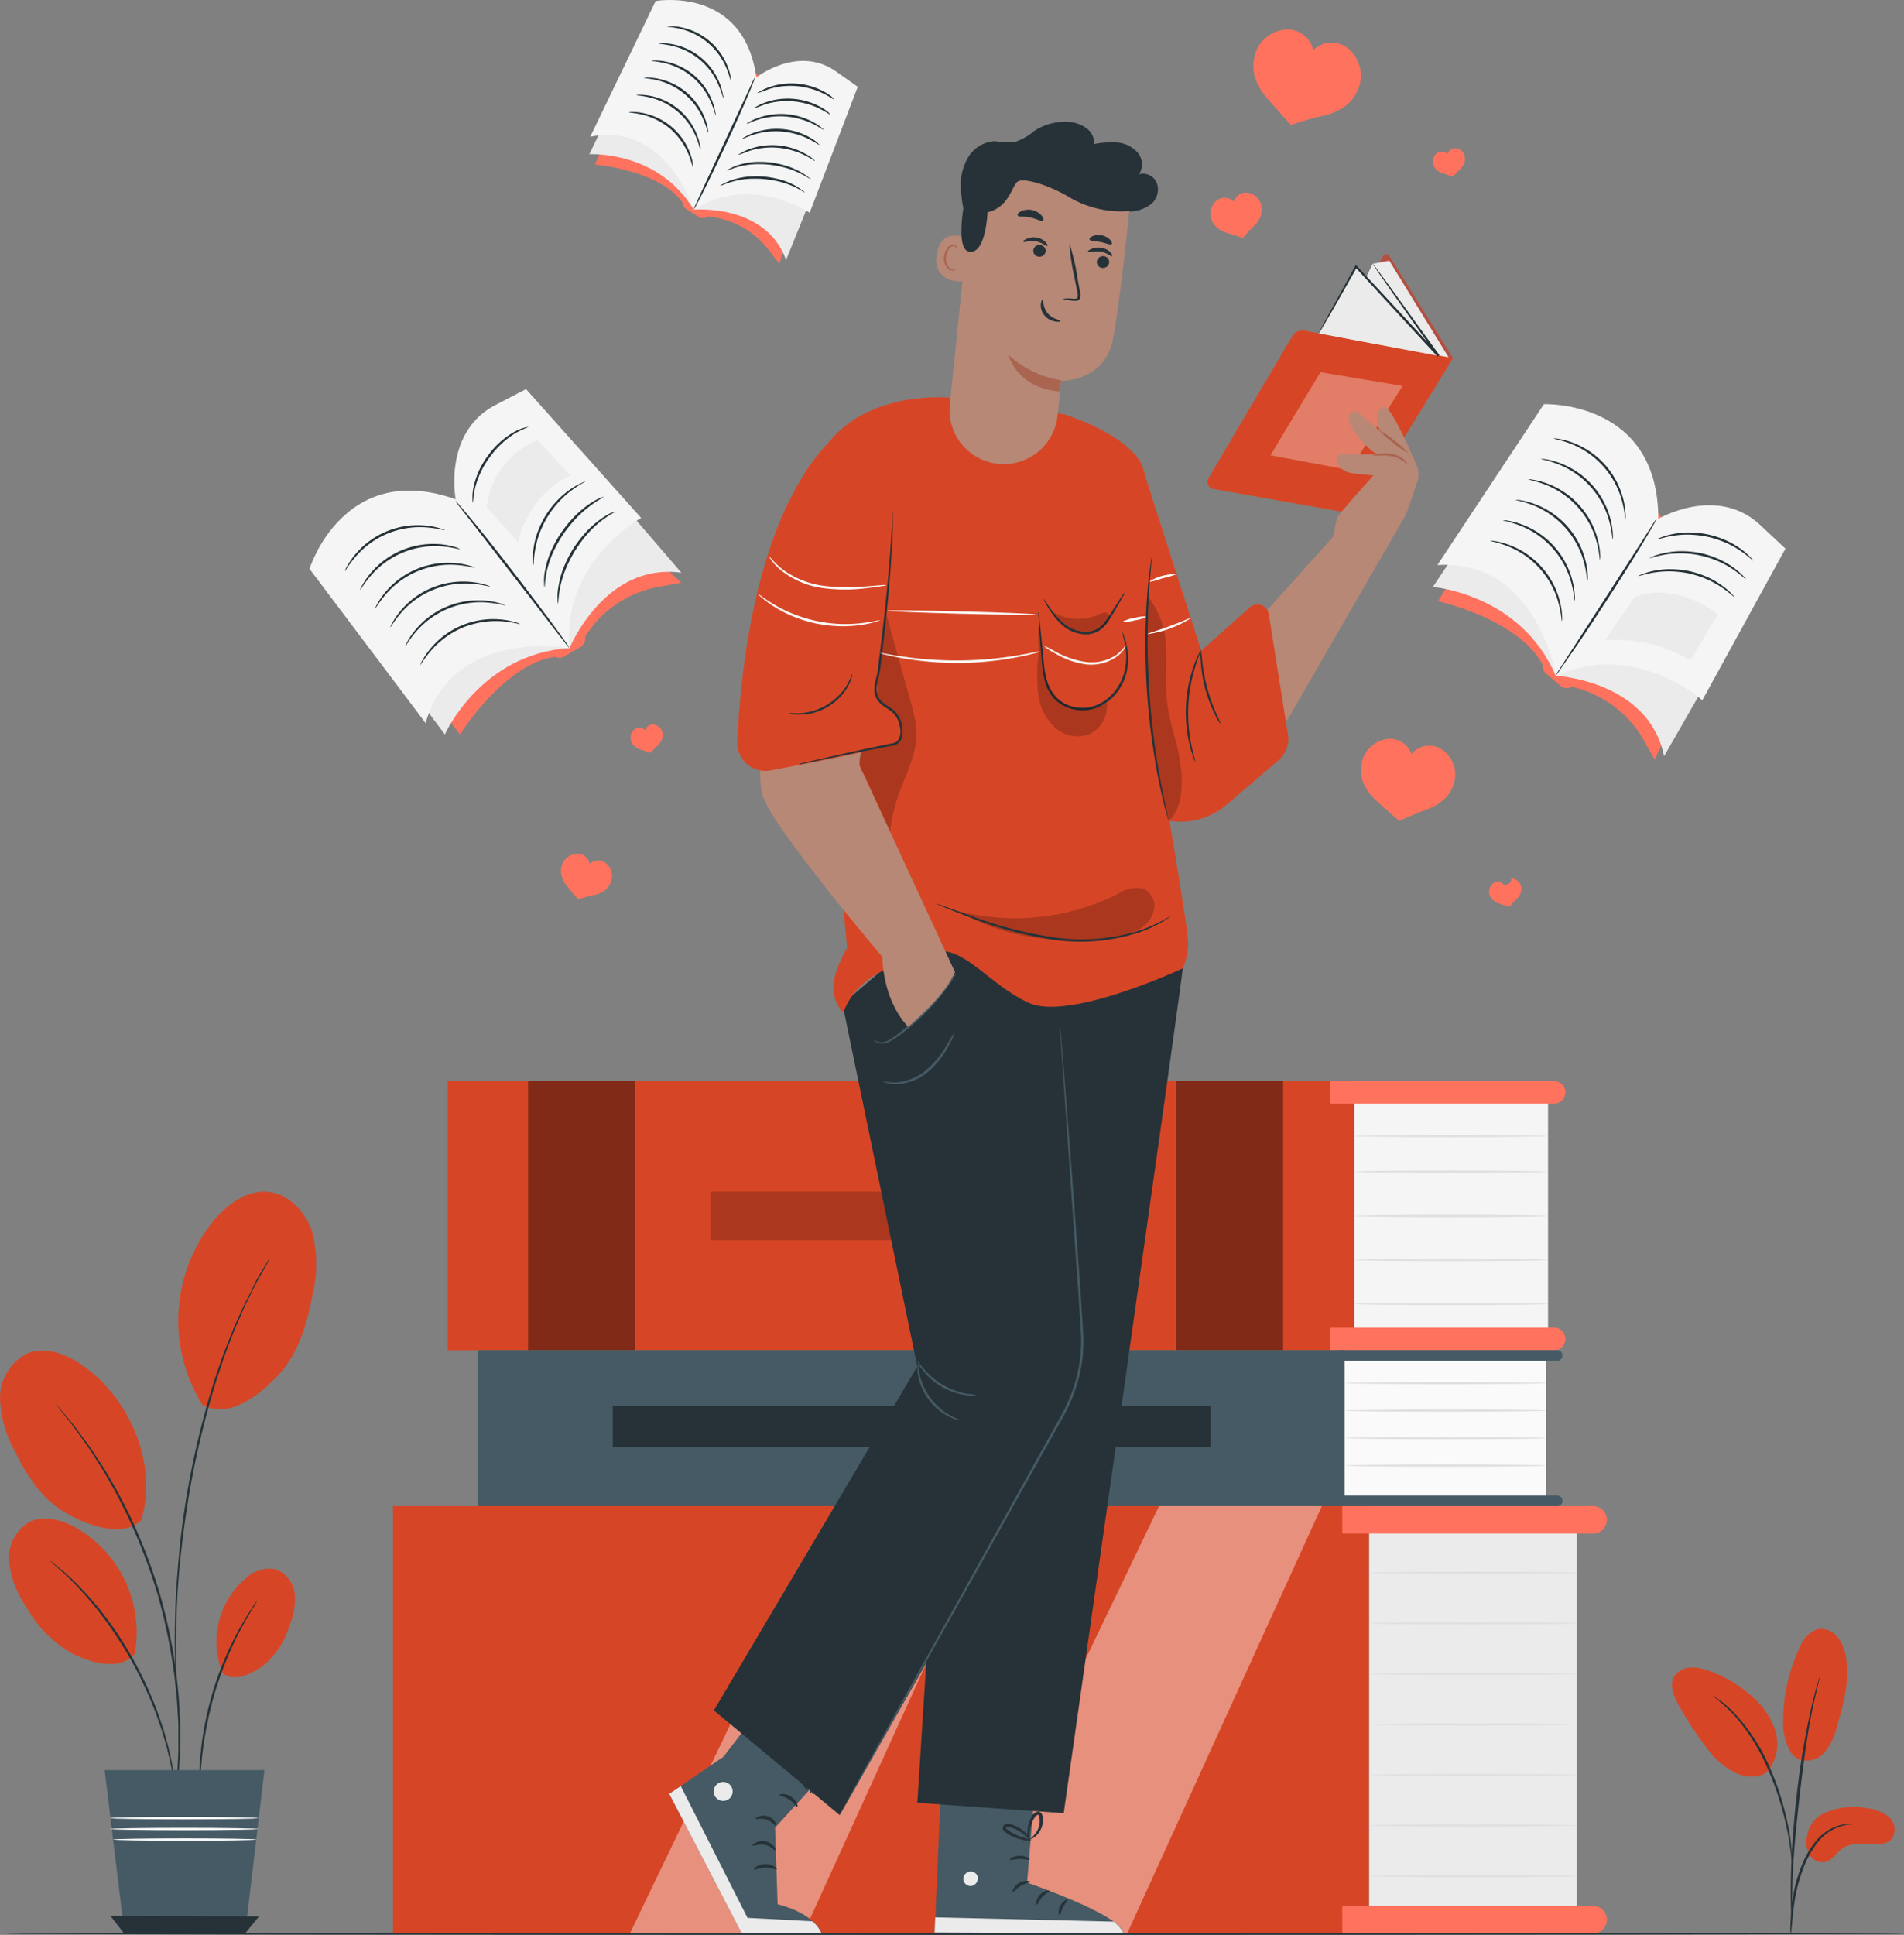 <svg xmlns="http://www.w3.org/2000/svg" width="223.998" height="227.57" viewBox="0 0 223.998 227.57">
  <rect x="0" y="0" width="223.998" height="227.57" fill="#808080" stroke="none"/>
  <g id="Grupo_25517" data-name="Grupo 25517" transform="translate(-37.152 -55.039)">
    <g id="freepik--Floor--inject-12" transform="translate(37.77 282.329)">
      <path id="Trazado_23768" data-name="Trazado 23768" d="M261.682,477.34c0,.075-50.01.14-111.683.14s-111.7-.065-111.7-.14,50-.14,111.7-.14S261.682,477.259,261.682,477.34Z" transform="translate(-38.3 -477.2)" fill="#263238"/>
    </g>
    <g id="freepik--big-books--inject-12" transform="translate(83.382 182.187)">
      <rect id="Rectángulo_5090" data-name="Rectángulo 5090" width="23.603" height="28.061" transform="translate(112.288 1.825)" fill="#f5f5f5"/>
      <rect id="Rectángulo_5091" data-name="Rectángulo 5091" width="106.672" height="31.658" transform="translate(6.428 0)" fill="#d64626"/>
      <path id="Trazado_23769" data-name="Trazado 23769" d="M354.851,293.86H328.47V291.2h26.381a1.324,1.324,0,0,1,1.33,1.319v.011h0a1.33,1.33,0,0,1-1.33,1.33Z" transform="translate(-218.244 -291.2)" fill="#ff725e"/>
      <path id="Trazado_23770" data-name="Trazado 23770" d="M354.851,347.72H328.47v-2.66h26.381a1.33,1.33,0,0,1,1.33,1.33h0a1.324,1.324,0,0,1-1.319,1.33Z" transform="translate(-218.244 -316.062)" fill="#ff725e"/>
      <g id="Grupo_25504" data-name="Grupo 25504" transform="translate(92.114 0)" opacity="0.4">
        <rect id="Rectángulo_5092" data-name="Rectángulo 5092" width="12.604" height="31.658"/>
      </g>
      <g id="Grupo_25505" data-name="Grupo 25505" transform="translate(15.893 0)" opacity="0.4">
        <rect id="Rectángulo_5093" data-name="Rectángulo 5093" width="12.604" height="31.658"/>
      </g>
      <path id="Trazado_23771" data-name="Trazado 23771" d="M356.577,303.118c0,.075-5.109.14-11.409.14s-11.409-.065-11.409-.14S338.869,303,345.2,303,356.577,303.038,356.577,303.118Z" transform="translate(-220.686 -296.647)" fill="#e0e0e0"/>
      <path id="Trazado_23772" data-name="Trazado 23772" d="M356.577,310.88c0,.081-5.109.14-11.409.14s-11.409-.059-11.409-.14,5.109-.14,11.409-.14S356.577,310.821,356.577,310.88Z" transform="translate(-220.686 -300.22)" fill="#e0e0e0"/>
      <path id="Trazado_23773" data-name="Trazado 23773" d="M356.577,320.53c0,.081-5.109.145-11.409.145s-11.409-.065-11.409-.145,5.109-.14,11.409-.14S356.577,320.455,356.577,320.53Z" transform="translate(-220.686 -304.674)" fill="#e0e0e0"/>
      <path id="Trazado_23774" data-name="Trazado 23774" d="M356.577,330.151c0,.075-5.109.14-11.409.14s-11.409-.065-11.409-.14S338.869,330,345.2,330,356.577,330.07,356.577,330.151Z" transform="translate(-220.686 -309.11)" fill="#e0e0e0"/>
      <path id="Trazado_23775" data-name="Trazado 23775" d="M356.577,339.78c0,.081-5.109.14-11.409.14s-11.409-.059-11.409-.14,5.109-.14,11.409-.14S356.577,339.7,356.577,339.78Z" transform="translate(-220.686 -313.56)" fill="#e0e0e0"/>
      <g id="Grupo_25506" data-name="Grupo 25506" transform="translate(37.343 13.008)" opacity="0.2">
        <rect id="Rectángulo_5094" data-name="Rectángulo 5094" width="47.993" height="5.702"/>
      </g>
      <rect id="Rectángulo_5095" data-name="Rectángulo 5095" width="23.964" height="17.099" transform="translate(111.685 32.277)" fill="#fafafa"/>
      <rect id="Rectángulo_5096" data-name="Rectángulo 5096" width="101.994" height="18.338" transform="translate(9.96 31.652)" fill="#455a64"/>
      <path id="Trazado_23776" data-name="Trazado 23776" d="M330.3,351.234h25.762a.619.619,0,0,0,.619-.619h0a.619.619,0,0,0-.614-.625H330.3Z" transform="translate(-219.089 -318.338)" fill="#455a64"/>
      <path id="Trazado_23777" data-name="Trazado 23777" d="M330.3,381.75h25.762a.619.619,0,0,1,.619.619h0a.619.619,0,0,1-.619.619H330.3V381.75Z" transform="translate(-219.089 -332.998)" fill="#455a64"/>
      <path id="Trazado_23778" data-name="Trazado 23778" d="M355.389,357.06c0,.075-5.309.14-11.845.14s-11.845-.065-11.845-.14,5.3-.14,11.845-.14S355.389,356.963,355.389,357.06Z" transform="translate(-219.735 -321.537)" fill="#e0e0e0"/>
      <path id="Trazado_23779" data-name="Trazado 23779" d="M355.389,363.07c0,.075-5.309.14-11.845.14s-11.845-.065-11.845-.14,5.3-.14,11.845-.14S355.389,362.968,355.389,363.07Z" transform="translate(-219.735 -324.311)" fill="#e0e0e0"/>
      <path id="Trazado_23780" data-name="Trazado 23780" d="M355.389,369.07c0,.081-5.309.14-11.845.14s-11.845-.059-11.845-.14,5.3-.14,11.845-.14S355.389,368.995,355.389,369.07Z" transform="translate(-219.735 -327.08)" fill="#e0e0e0"/>
      <path id="Trazado_23781" data-name="Trazado 23781" d="M355.389,375.08c0,.081-5.309.14-11.845.14s-11.845-.059-11.845-.14,5.3-.14,11.845-.14S355.389,375,355.389,375.08Z" transform="translate(-219.735 -329.855)" fill="#e0e0e0"/>
      <rect id="Rectángulo_5097" data-name="Rectángulo 5097" width="70.336" height="4.786" transform="translate(25.859 38.221)" fill="#263238"/>
      <rect id="Rectángulo_5098" data-name="Rectángulo 5098" width="24.465" height="46.351" transform="translate(114.824 51.621)" fill="#ebebeb"/>
      <rect id="Rectángulo_5099" data-name="Rectángulo 5099" width="114.824" height="50.254" transform="translate(0 49.995)" fill="#d64626"/>
      <path id="Trazado_23782" data-name="Trazado 23782" d="M360.695,474.63H331.18V471.4h29.515a1.615,1.615,0,0,1,1.615,1.615h0A1.615,1.615,0,0,1,360.695,474.63Z" transform="translate(-219.495 -374.381)" fill="#ff725e"/>
      <path id="Trazado_23783" data-name="Trazado 23783" d="M331.18,384.037h29.515a1.615,1.615,0,0,1,1.615,1.615h0a1.615,1.615,0,0,1-1.615,1.615H331.18v-3.23Z" transform="translate(-219.495 -334.041)" fill="#ff725e"/>
      <g id="Grupo_25507" data-name="Grupo 25507" transform="translate(65.975 49.995)" opacity="0.4">
        <path id="Trazado_23784" data-name="Trazado 23784" d="M270.432,384.06,246.28,434.314h20.405l22.9-50.254Z" transform="translate(-246.28 -384.06)" fill="#fff"/>
      </g>
      <g id="Grupo_25508" data-name="Grupo 25508" transform="translate(27.878 49.995)" opacity="0.4">
        <path id="Trazado_23785" data-name="Trazado 23785" d="M199.672,384.06,175.52,434.314h20.4l22.9-50.254Z" transform="translate(-175.52 -384.06)" fill="#fff"/>
      </g>
      <path id="Trazado_23786" data-name="Trazado 23786" d="M361.475,398.5c0,.081-5.475.14-12.232.14s-12.232-.059-12.232-.14,5.475-.14,12.232-.14S361.475,398.425,361.475,398.5Z" transform="translate(-222.186 -340.665)" fill="#e0e0e0"/>
      <path id="Trazado_23787" data-name="Trazado 23787" d="M361.475,409.54c0,.081-5.475.14-12.232.14s-12.232-.059-12.232-.14,5.475-.14,12.232-.14S361.475,409.465,361.475,409.54Z" transform="translate(-222.186 -345.762)" fill="#e0e0e0"/>
      <path id="Trazado_23788" data-name="Trazado 23788" d="M361.475,420.59c0,.075-5.475.14-12.232.14s-12.232-.065-12.232-.14,5.475-.14,12.232-.14S361.475,420.509,361.475,420.59Z" transform="translate(-222.186 -350.862)" fill="#e0e0e0"/>
      <path id="Trazado_23789" data-name="Trazado 23789" d="M361.475,431.63c0,.075-5.475.14-12.232.14s-12.232-.065-12.232-.14,5.475-.14,12.232-.14S361.475,431.549,361.475,431.63Z" transform="translate(-222.186 -355.958)" fill="#e0e0e0"/>
      <path id="Trazado_23790" data-name="Trazado 23790" d="M361.475,442.67c0,.075-5.475.14-12.232.14s-12.232-.065-12.232-.14,5.475-.14,12.232-.14S361.475,442.595,361.475,442.67Z" transform="translate(-222.186 -361.054)" fill="#e0e0e0"/>
      <path id="Trazado_23791" data-name="Trazado 23791" d="M361.47,453.71c0,.075-5.475.14-12.232.14S337,453.8,337,453.71s5.475-.14,12.232-.14S361.47,453.635,361.47,453.71Z" transform="translate(-222.182 -366.151)" fill="#e0e0e0"/>
      <path id="Trazado_23792" data-name="Trazado 23792" d="M361.47,464.75c0,.081-5.475.14-12.232.14S337,464.82,337,464.75s5.475-.14,12.232-.14S361.47,464.675,361.47,464.75Z" transform="translate(-222.182 -371.247)" fill="#e0e0e0"/>
    </g>
    <g id="freepik--Character--inject-12" transform="translate(115.888 69.367)">
      <path id="Trazado_23793" data-name="Trazado 23793" d="M342.06,122.786l-7.494-12.028a.425.425,0,0,0-.721,0l-7.354,12.717Z" transform="translate(-249.855 -94.995)" fill="#ff725e"/>
      <g id="Grupo_25509" data-name="Grupo 25509" transform="translate(76.635 15.564)" opacity="0.3">
        <path id="Trazado_23794" data-name="Trazado 23794" d="M342.06,122.786l-7.494-12.028a.425.425,0,0,0-.721,0l-7.354,12.717Z" transform="translate(-326.49 -110.558)"/>
      </g>
      <path id="Trazado_23795" data-name="Trazado 23795" d="M336.158,111.99l7,11.409-1.782-.28-11.441-1.8,4.264-8.97Z" transform="translate(-251.447 -95.656)" fill="#ebebeb"/>
      <path id="Trazado_23796" data-name="Trazado 23796" d="M323.9,141.453l6.746-10.973-17.471-3.23a1.372,1.372,0,0,0-1.437.657l-9.853,16.69a.856.856,0,0,0,.587,1.276l16.421,2.913Z" transform="translate(-238.444 -102.689)" fill="#d64626"/>
      <path id="Trazado_23797" data-name="Trazado 23797" d="M330.463,113.27l9.7,10.5-14.079-2.638Z" transform="translate(-249.665 -96.246)" fill="#ebebeb"/>
      <path id="Trazado_23798" data-name="Trazado 23798" d="M326.08,120.844a.567.567,0,0,1,.065-.156l.215-.425.861-1.615c.775-1.405,1.852-3.37,3.139-5.723l.081-.145.113.124,6.321,6.816,3.381,3.672-.21.167c-2.207-3.128-4.124-5.836-5.508-7.791l-1.578-2.283-.409-.614a1.356,1.356,0,0,1-.135-.221,1.893,1.893,0,0,1,.172.194l.447.592,1.642,2.229,5.589,7.737-.21.172-3.387-3.661-6.294-6.848h.194c-1.324,2.331-2.428,4.307-3.23,5.675l-.921,1.583-.248.409C326.118,120.8,326.085,120.85,326.08,120.844Z" transform="translate(-249.665 -95.96)" fill="#263238"/>
      <g id="Grupo_25510" data-name="Grupo 25510" transform="translate(70.729 29.45)" opacity="0.3">
        <path id="Trazado_23799" data-name="Trazado 23799" d="M321.4,136.35c-.151.226-5.879,9.772-5.879,9.772l9.336,1.744,6.2-9.9Z" transform="translate(-315.52 -136.35)" fill="#fff"/>
      </g>
      <path id="Trazado_23800" data-name="Trazado 23800" d="M190.53,432.758l5.131-6.7.269-.345,8.744,6.5-8.076,8.894.3,9c4.506,1.168,5.185,3.419,5.185,3.419h-9.373l-8.555-16.41Z" transform="translate(-184.15 -240.47)" fill="#455a64"/>
      <path id="Trazado_23801" data-name="Trazado 23801" d="M184.15,446.12l8.534,16.4h9.373a3.873,3.873,0,0,0-1.077-1.411l-7.624-.4-7.855-15.5Z" transform="translate(-184.15 -249.471)" fill="#ebebeb"/>
      <path id="Trazado_23802" data-name="Trazado 23802" d="M205.339,462.853c-.07.1-.608-.21-1.335-.194s-1.254.323-1.33.226.441-.63,1.324-.635S205.425,462.778,205.339,462.853Z" transform="translate(-192.697 -257.337)" fill="#263238"/>
      <path id="Trazado_23803" data-name="Trazado 23803" d="M205.052,458.3c-.092.065-.512-.485-1.26-.635s-1.341.2-1.405.1.081-.2.339-.345a1.744,1.744,0,0,1,1.152-.161,1.778,1.778,0,0,1,1,.592C205.057,458.089,205.1,458.272,205.052,458.3Z" transform="translate(-192.561 -255.017)" fill="#263238"/>
      <path id="Trazado_23804" data-name="Trazado 23804" d="M205.436,452.86c-.1.054-.42-.49-1.077-.716s-1.238,0-1.287-.118.1-.178.355-.275a1.614,1.614,0,0,1,1.077,0,1.642,1.642,0,0,1,.835.668C205.473,452.666,205.484,452.844,205.436,452.86Z" transform="translate(-192.88 -252.448)" fill="#263238"/>
      <path id="Trazado_23805" data-name="Trazado 23805" d="M210.307,448.463c-.113.038-.371-.5-.953-.872s-1.168-.436-1.174-.538.695-.269,1.4.2S210.42,448.447,210.307,448.463Z" transform="translate(-195.242 -250.269)" fill="#263238"/>
      <path id="Trazado_23806" data-name="Trazado 23806" d="M212.63,442.989c-.048.032-.361-.345-.818-.98l-.791-1.125a2.848,2.848,0,0,1-.436-.759.765.765,0,0,1,.059-.571.582.582,0,0,1,.565-.3,1.69,1.69,0,0,1,.872.458,2.942,2.942,0,0,1,.571.651,3.167,3.167,0,0,1,.49,1.351,1.756,1.756,0,0,1-.21,1.281,11.23,11.23,0,0,0-.075-1.233,3.038,3.038,0,0,0-1.034-1.744,1.508,1.508,0,0,0-.646-.35.162.162,0,0,0-.178.081.4.4,0,0,0,0,.269,3.125,3.125,0,0,0,.366.651c.242.4.479.791.716,1.174A4.311,4.311,0,0,1,212.63,442.989Z" transform="translate(-196.338 -246.722)" fill="#263238"/>
      <path id="Trazado_23807" data-name="Trazado 23807" d="M214.931,445.145c-.043,0,0-.5.5-1.077a2.347,2.347,0,0,1,2.778-.5.432.432,0,0,1,.145.334.536.536,0,0,1-.113.3,1.6,1.6,0,0,1-.339.3,4.348,4.348,0,0,1-.662.377,3.935,3.935,0,0,1-1.233.345,1.947,1.947,0,0,1-1.158-.108,10.181,10.181,0,0,1,1.109-.183,4.473,4.473,0,0,0,1.12-.4,4.37,4.37,0,0,0,.592-.361,1.455,1.455,0,0,0,.242-.21c.043-.086.032-.059,0-.086a.748.748,0,0,0-.269-.1,2.639,2.639,0,0,0-.35-.054,2.48,2.48,0,0,0-.668.048,2.329,2.329,0,0,0-1.012.511C215.146,444.763,215.006,445.172,214.931,445.145Z" transform="translate(-198.321 -248.599)" fill="#263238"/>
      <path id="Trazado_23808" data-name="Trazado 23808" d="M196.089,445.424a1.114,1.114,0,1,1-1.114-1.115,1.115,1.115,0,0,1,1.114,1.115Z" transform="translate(-188.632 -249.056)" fill="#ebebeb"/>
      <g id="Grupo_25511" data-name="Grupo 25511" transform="translate(10.316 185.746)" opacity="0.3">
        <path id="Trazado_23809" data-name="Trazado 23809" d="M212.678,433.541l-1.8,1.976-7.57-7.495,1.055-1.373Z" transform="translate(-203.31 -426.65)"/>
      </g>
      <path id="Trazado_23810" data-name="Trazado 23810" d="M253.978,444.65l-.958,11.4s11.263,3.844,11.306,5.965l-22.166-.1.765-17.821Z" transform="translate(-210.928 -248.954)" fill="#455a64"/>
      <path id="Trazado_23811" data-name="Trazado 23811" d="M249.095,463.884a.9.9,0,0,0-.673,1.007.873.873,0,0,0,.985.678.958.958,0,0,0,.711-1.077.9.9,0,0,0-1.109-.592" transform="translate(-213.814 -258.082)" fill="#ebebeb"/>
      <path id="Trazado_23812" data-name="Trazado 23812" d="M242.13,475.667l.075-1.777,21,.5s1.115.894,1.1,1.378Z" transform="translate(-210.914 -262.71)" fill="#ebebeb"/>
      <path id="Trazado_23813" data-name="Trazado 23813" d="M261.239,466.023c0,.108-.538.135-1.077.458s-.856.759-.953.716.092-.668.764-1.044S261.272,465.926,261.239,466.023Z" transform="translate(-218.787 -259.026)" fill="#263238"/>
      <path id="Trazado_23814" data-name="Trazado 23814" d="M265.924,468.076c0,.1-.463.264-.851.705s-.538.921-.625.91-.151-.625.345-1.163S265.924,467.968,265.924,468.076Z" transform="translate(-221.189 -260.002)" fill="#263238"/>
      <path id="Trazado_23815" data-name="Trazado 23815" d="M269.343,471.832c-.1,0-.226-.538.081-1.109s.824-.791.867-.7-.285.4-.538.878S269.45,471.826,269.343,471.832Z" transform="translate(-223.423 -260.916)" fill="#263238"/>
      <path id="Trazado_23816" data-name="Trazado 23816" d="M260.888,460.871c-.048.1-.538-.075-1.152-.065s-1.077.183-1.152.086.425-.458,1.147-.463S260.958,460.791,260.888,460.871Z" transform="translate(-218.505 -256.497)" fill="#263238"/>
      <path id="Trazado_23817" data-name="Trazado 23817" d="M260.324,455.352a2.155,2.155,0,0,1-1.109-.059,5.128,5.128,0,0,1-1.141-.415,4.771,4.771,0,0,1-.625-.371,1.422,1.422,0,0,1-.323-.275.473.473,0,0,1,0-.576.593.593,0,0,1,.49-.226,1.449,1.449,0,0,1,.409.075,4.325,4.325,0,0,1,.678.269,4.061,4.061,0,0,1,1,.721c.49.5.646.915.608.937s-.285-.318-.791-.738a4.584,4.584,0,0,0-.964-.608,4.288,4.288,0,0,0-.625-.226c-.232-.07-.436-.081-.5,0s-.027.059,0,.129a1.179,1.179,0,0,0,.237.2,5.548,5.548,0,0,0,.571.366,6.026,6.026,0,0,0,1.077.463A6.744,6.744,0,0,1,260.324,455.352Z" transform="translate(-217.791 -253.265)" fill="#263238"/>
      <path id="Trazado_23818" data-name="Trazado 23818" d="M262.672,454.263a1.755,1.755,0,0,1-.242-1.077,3.654,3.654,0,0,1,.21-1.206,4.067,4.067,0,0,1,.312-.662.953.953,0,0,1,.738-.538.539.539,0,0,1,.447.334,1.468,1.468,0,0,1,.1.415,2.46,2.46,0,0,1-.038.748,2.5,2.5,0,0,1-.538,1.12c-.463.538-.921.662-.926.625a4.542,4.542,0,0,0,.711-.781,2.6,2.6,0,0,0,.4-1.028,2.322,2.322,0,0,0,0-.641c-.027-.237-.1-.431-.194-.415a.756.756,0,0,0-.4.35,3.4,3.4,0,0,0-.307.587,4.13,4.13,0,0,0-.269,1.077C262.635,453.838,262.737,454.253,262.672,454.263Z" transform="translate(-220.284 -252.042)" fill="#263238"/>
      <path id="Trazado_23819" data-name="Trazado 23819" d="M332.427,152.747a2.746,2.746,0,0,0-.075-1.954c-.915-2.154-3.069-7-3.85-6.865-.689.124-1.2,1.438-.409,2.886l-2.536-2.154a.732.732,0,0,0-1.2.668,3.9,3.9,0,0,0,.312.942,10.715,10.715,0,0,0,2.972,3.23l-4.415.027s-.824,1.152.689,1.927a3.082,3.082,0,0,0,1.077.3l2.283.232s-4.124,4.56-4.264,4.986a9.327,9.327,0,0,0-.366,2.1l-7.914,8.8,2.116,13.385,14.3-24.766Z" transform="translate(-244.426 -110.397)" fill="#b78876"/>
      <path id="Trazado_23820" data-name="Trazado 23820" d="M341.943,155.413c-.038.027-.183-.183-.5-.42a3.32,3.32,0,0,0-1.394-.581,7.838,7.838,0,0,0-1.556-.086,1.834,1.834,0,0,1-.668-.038c0-.038.242-.1.651-.162a5.275,5.275,0,0,1,1.615,0,2.871,2.871,0,0,1,1.475.705C341.884,155.144,341.97,155.4,341.943,155.413Z" transform="translate(-255.089 -115.077)" fill="#aa6550"/>
      <path id="Trazado_23821" data-name="Trazado 23821" d="M342.678,151.692a8.423,8.423,0,0,1-1.793-1.233A8.307,8.307,0,0,1,339.27,149a8.821,8.821,0,0,1,1.8,1.238A8.64,8.64,0,0,1,342.678,151.692Z" transform="translate(-255.754 -112.74)" fill="#aa6550"/>
      <path id="Trazado_23822" data-name="Trazado 23822" d="M236.541,262.71c.118,0,.538,26.381.711,38.264a20.652,20.652,0,0,1-2.789,10.666L208.7,356.9l-14.8-12.313,23.932-40.444-8.8-42.63,17.444-15Z" transform="translate(-188.651 -157.75)" fill="#263238"/>
      <path id="Trazado_23823" data-name="Trazado 23823" d="M269.577,266.068c-.075,1.518-14,99.356-14,99.356L238.35,364.2l6.321-98.736Z" transform="translate(-209.169 -166.498)" fill="#263238"/>
      <path id="Trazado_23824" data-name="Trazado 23824" d="M247.319,279.34a1.52,1.52,0,0,0,.032.258c.032.167.043.431.075.754.054.678.14,1.653.242,2.907.2,2.536.49,6.181.84,10.682s.732,9.89,1.174,15.856q.145,2.245.3,4.587c.043.781.113,1.577.086,2.38a17.648,17.648,0,0,1-.237,2.428,18.234,18.234,0,0,1-1.5,4.759c-.355.77-.781,1.5-1.2,2.25l-1.254,2.245-17.272,30.866c-2.218,3.93-4.016,7.118-5.26,9.336-.625,1.077-1.109,1.944-1.448,2.53l-.377.657-.14.215s.032-.081.113-.232l.355-.668,1.4-2.557,5.185-9.379c4.4-7.92,10.483-18.844,17.2-30.9.42-.754.835-1.508,1.254-2.25s.84-1.475,1.184-2.229a18.18,18.18,0,0,0,1.481-4.689,17.032,17.032,0,0,0,.232-2.385c.032-.791-.038-1.578-.075-2.358q-.151-2.342-.3-4.582c-.42-5.971-.8-11.344-1.109-15.861s-.576-8.151-.754-10.693c-.081-1.249-.145-2.229-.194-2.907,0-.323-.032-.576-.043-.759A2.3,2.3,0,0,1,247.319,279.34Z" transform="translate(-201.34 -172.905)" fill="#455a64"/>
      <path id="Trazado_23825" data-name="Trazado 23825" d="M243.385,359.588a.993.993,0,0,1-.35-.059,4.628,4.628,0,0,1-.9-.334,6.8,6.8,0,0,1-3.688-4.932,4.815,4.815,0,0,1-.065-.964c0-.226,0-.35.043-.35s.048.5.215,1.276a7.377,7.377,0,0,0,3.586,4.792C242.916,359.4,243.4,359.54,243.385,359.588Z" transform="translate(-209.18 -206.884)" fill="#455a64"/>
      <path id="Trazado_23826" data-name="Trazado 23826" d="M245.3,356.316a3.3,3.3,0,0,1-1.254,0,7.687,7.687,0,0,1-2.859-.991,7.79,7.79,0,0,1-2.261-2.008,3.371,3.371,0,0,1-.619-1.077c.043,0,.285.388.775.969a8.718,8.718,0,0,0,5,2.929A10.751,10.751,0,0,1,245.3,356.316Z" transform="translate(-209.15 -206.556)" fill="#455a64"/>
      <path id="Trazado_23827" data-name="Trazado 23827" d="M228.739,275.417a1.161,1.161,0,0,0,.415.285,1.557,1.557,0,0,0,1.314-.092,11.857,11.857,0,0,0,1.7-1.211c.619-.5,1.276-1.077,1.944-1.685a33.708,33.708,0,0,0,3.16-3.451c.743-.937,1.168-1.551,1.2-1.524a1.826,1.826,0,0,1-.248.463c-.172.285-.441.695-.8,1.184a26.267,26.267,0,0,1-3.123,3.532c-.673.63-1.346,1.2-1.976,1.685a10.574,10.574,0,0,1-1.777,1.184,1.616,1.616,0,0,1-1.443,0C228.793,275.605,228.728,275.417,228.739,275.417Z" transform="translate(-204.732 -167.55)" fill="#455a64"/>
      <path id="Trazado_23828" data-name="Trazado 23828" d="M239.221,280.49a7.343,7.343,0,0,1-.684,1.518,10.489,10.489,0,0,1-2.477,3.171,6.064,6.064,0,0,1-3.769,1.432,3.948,3.948,0,0,1-1.217-.172,1.147,1.147,0,0,1-.415-.183,7.86,7.86,0,0,0,1.615.156,6.229,6.229,0,0,0,3.575-1.448,11.724,11.724,0,0,0,2.482-3.053A14.9,14.9,0,0,1,239.221,280.49Z" transform="translate(-205.619 -173.436)" fill="#455a64"/>
      <path id="Trazado_23829" data-name="Trazado 23829" d="M260.663,209s-13.3,6.208-18.069,4.07S234.7,206,231.251,207.15s-8.717,2.154-10.526,7.069a4.306,4.306,0,0,1-1.147-3.1c0-1.917,1.615-4.517,1.615-4.517l-2.154-22.214.092-37.354s3.7-5.519,13.734-5.19l13.853,1.992s7.069,2.154,9.04,5.755,1.152,29.332,1.152,29.332,4.383,24.96,4.383,26.92a7.5,7.5,0,0,1-.619,3.16" transform="translate(-200.255 -109.432)" fill="#d64626"/>
      <path id="Trazado_23830" data-name="Trazado 23830" d="M294.959,173.2l-5.712,5.093-7.075-22.037-5.922,13.271,2.39,21.536a8.259,8.259,0,0,0,6.256,7.112h0a8.269,8.269,0,0,0,7.424-1.847l6.03-5.158a3.23,3.23,0,0,0,1.1-2.988l-2.245-14.171a1.357,1.357,0,0,0-2.251-.813Z" transform="translate(-226.664 -116.091)" fill="#d64626"/>
      <path id="Trazado_23831" data-name="Trazado 23831" d="M218.346,174.254c0,.49-2.654,24.546-2.654,24.546l11.247,24.33c-1.077,2.294-3.187,4.377-5.508,6.412,0,0-2.875-2.627-3.042-8.221,0,0-12.782-15.016-14.1-18.962s2.3-30.9,2.3-30.9Z" transform="translate(-193.316 -123.107)" fill="#b78876"/>
      <path id="Trazado_23832" data-name="Trazado 23832" d="M275.5,184.43a1.944,1.944,0,0,1-.232.49c-.167.307-.415.743-.727,1.281a20.757,20.757,0,0,1-1.152,1.863,3.4,3.4,0,0,1-.964.91,2.935,2.935,0,0,1-1.378.4,4.188,4.188,0,0,1-2.579-.818,6.862,6.862,0,0,1-1.524-1.615,12.657,12.657,0,0,1-.781-1.254,2.033,2.033,0,0,1-.237-.485c.043-.027.436.635,1.174,1.615a7.288,7.288,0,0,0,1.513,1.508,4.036,4.036,0,0,0,2.423.748,2.618,2.618,0,0,0,1.244-.361,3.265,3.265,0,0,0,.9-.829c.485-.641.845-1.3,1.19-1.814s.608-.942.8-1.228A2.061,2.061,0,0,1,275.5,184.43Z" transform="translate(-221.9 -129.094)" fill="#263238"/>
      <path id="Trazado_23833" data-name="Trazado 23833" d="M298.141,210.19a2.045,2.045,0,0,1-.215-.485,11.666,11.666,0,0,1-.425-1.394,16.547,16.547,0,0,1,.479-9.5,12.561,12.561,0,0,1,.565-1.341,2.044,2.044,0,0,1,.264-.463c.048,0-.275.705-.641,1.868a18.866,18.866,0,0,0-.845,4.663,19.107,19.107,0,0,0,.366,4.727C297.941,209.458,298.189,210.174,298.141,210.19Z" transform="translate(-236.252 -134.901)" fill="#263238"/>
      <path id="Trazado_23834" data-name="Trazado 23834" d="M302.621,205.78a5.145,5.145,0,0,1-.695-1.158,16.277,16.277,0,0,1-1.674-6.267,5.167,5.167,0,0,1,0-1.346,8.31,8.31,0,0,1,.172,1.33,22.26,22.26,0,0,0,.592,3.166,22.958,22.958,0,0,0,1.077,3.037A8.856,8.856,0,0,1,302.621,205.78Z" transform="translate(-237.723 -134.901)" fill="#263238"/>
      <path id="Trazado_23835" data-name="Trazado 23835" d="M274.6,190.9a1.781,1.781,0,0,1,.124.237,6.526,6.526,0,0,1,.269.721,7.865,7.865,0,0,1,.355,2.8,6.253,6.253,0,0,1-1.578,3.85,5.384,5.384,0,0,1-2.051,1.438,4.768,4.768,0,0,1-2.692.226,4.4,4.4,0,0,1-2.364-1.281,4.983,4.983,0,0,1-1.136-2.229,13.832,13.832,0,0,1-.323-2.218c-.054-.695-.108-1.341-.156-1.938-.081-1.147-.145-2.094-.2-2.8,0-.307-.027-.538-.038-.765a.98.98,0,0,1,0-.269,1.219,1.219,0,0,1,.048.264c0,.2.059.458.091.759.075.705.172,1.647.291,2.794.059.6.118,1.244.188,1.933a14.192,14.192,0,0,0,.339,2.154,4.729,4.729,0,0,0,1.077,2.105,4.169,4.169,0,0,0,2.218,1.2,4.537,4.537,0,0,0,2.52-.21,5.177,5.177,0,0,0,1.954-1.351,6.144,6.144,0,0,0,1.572-3.693,8.233,8.233,0,0,0-.258-2.757A7.807,7.807,0,0,0,274.6,190.9Z" transform="translate(-221.38 -131.051)" fill="#263238"/>
      <g id="Grupo_25512" data-name="Grupo 25512" transform="translate(22.331 53.936)" opacity="0.2">
        <path id="Trazado_23836" data-name="Trazado 23836" d="M229.279,211.383a20.45,20.45,0,0,1,1.281-5.115c.775-2.041,1.787-4.065,1.82-6.251a14.294,14.294,0,0,0-.721-4.043l-3.925-14.144q-.226,5.481-.447,10.973a4.661,4.661,0,0,0,.409,2.606c.581.948,1.771,1.362,2.434,2.25a2.643,2.643,0,0,1,.361,2.428c-.291.8-1.012,1.007-1.836,1.206a10.432,10.432,0,0,1-1.141.232c-.538.086-1.378-.038-1.615.474a2.516,2.516,0,0,0,.318,2.649c1.249,2.773,3.085,6.735,3.085,6.735" transform="translate(-225.627 -181.83)"/>
      </g>
      <path id="Trazado_23837" data-name="Trazado 23837" d="M212.181,148s-11.57,5.847-13.185,37.117a3.328,3.328,0,0,0,3.936,3.446c4.754-.9,11.958-2.3,11.909-2.5-.065-.285,2.692-27.517,2.692-27.517Z" transform="translate(-191.001 -112.278)" fill="#d64626"/>
      <path id="Trazado_23838" data-name="Trazado 23838" d="M223.6,166.69v1.615c0,1.039-.086,2.547-.21,4.4s-.312,4.065-.571,6.509c-.135,1.222-.28,2.5-.425,3.833-.081.668-.162,1.341-.248,2.03s-.291,1.384-.4,2.062a2.722,2.722,0,0,0,0,1,1.878,1.878,0,0,0,.463.84c.441.485,1.077.738,1.615,1.228a3.233,3.233,0,0,1,.883,1.82,3.393,3.393,0,0,1,0,.991,1.325,1.325,0,0,1-1.3,1.281l-.872.167-1.658.328-2.94.592-4.307.9-.678.135-.269.054h-.043v-.065h.162a2,2,0,0,1,.415-.065,2.187,2.187,0,0,1-.4.118h-.167V196.4h.032l.269-.065.673-.161,4.307-.985,2.972-.646,1.658-.345.872-.178a1.332,1.332,0,0,0,.705-.248,2,2,0,0,0,.3-1.68,2.978,2.978,0,0,0-.808-1.664c-.458-.441-1.12-.7-1.615-1.238a2.153,2.153,0,0,1-.538-.969,2.926,2.926,0,0,1,0-1.1c.113-.721.339-1.373.4-2.057s.167-1.362.248-2.024c.156-1.324.3-2.606.447-3.828.269-2.444.479-4.646.625-6.5s.242-3.354.3-4.393l.065-1.2A1.978,1.978,0,0,1,223.6,166.69Z" transform="translate(-197.301 -120.905)" fill="#263238"/>
      <path id="Trazado_23839" data-name="Trazado 23839" d="M217.8,202.3a1.185,1.185,0,0,1-.07.371,2.262,2.262,0,0,1-.14.42,4.5,4.5,0,0,1-.248.538,5.888,5.888,0,0,1-.883,1.26,7.228,7.228,0,0,1-1.448,1.2,7.117,7.117,0,0,1-1.723.754,5.935,5.935,0,0,1-1.518.215,4.025,4.025,0,0,1-.592,0,2.7,2.7,0,0,1-.436-.065,1.241,1.241,0,0,1-.366-.108c0-.054.538.054,1.384,0a6.808,6.808,0,0,0,1.454-.264,7.913,7.913,0,0,0,1.653-.743,7.8,7.8,0,0,0,1.405-1.136,6.623,6.623,0,0,0,.9-1.179C217.611,202.8,217.751,202.284,217.8,202.3Z" transform="translate(-196.258 -137.343)" fill="#263238"/>
      <g id="Grupo_25513" data-name="Grupo 25513" transform="translate(33.736 90.05)" opacity="0.2">
        <path id="Trazado_23840" data-name="Trazado 23840" d="M247.111,251.714c5.384,3.193,11.985,3.957,18.182,3.015a8.9,8.9,0,0,0,2.956-.856,3.554,3.554,0,0,0,1.852-2.347,2.245,2.245,0,0,0-1.324-2.514,4.016,4.016,0,0,0-2.961.673A26.92,26.92,0,0,1,246.81,251.6" transform="translate(-246.81 -248.907)"/>
      </g>
      <path id="Trazado_23841" data-name="Trazado 23841" d="M270.19,253.809a1.26,1.26,0,0,1-.232.178c-.162.108-.388.285-.711.468a15.178,15.178,0,0,1-2.821,1.324,22.253,22.253,0,0,1-10.17.9,45.59,45.59,0,0,1-9.9-2.66c-1.228-.463-2.213-.856-2.891-1.136l-.781-.328a1.415,1.415,0,0,1-.264-.135,1.641,1.641,0,0,1,.285.081l.8.28,2.923,1.05a48.882,48.882,0,0,0,9.869,2.568,22.824,22.824,0,0,0,10.068-.808,17.23,17.23,0,0,0,2.832-1.233C269.835,254.019,270.19,253.809,270.19,253.809Z" transform="translate(-211.048 -160.479)" fill="#263238"/>
      <g id="Grupo_25514" data-name="Grupo 25514" transform="translate(56.142 56.025)" opacity="0.2">
        <path id="Trazado_23842" data-name="Trazado 23842" d="M291.12,211.865c1.615-1.615,1.615-4.528,1.292-6.795s-1.2-4.442-1.508-6.719c-.291-2.154-.081-4.356-.178-6.536a9.953,9.953,0,0,0-1.981-6.105,71.255,71.255,0,0,0,2.374,26.155" transform="translate(-288.425 -185.71)"/>
      </g>
      <g id="Grupo_25515" data-name="Grupo 25515" transform="translate(43.278 58.523)" opacity="0.2">
        <path id="Trazado_23843" data-name="Trazado 23843" d="M264.785,190.35c-.248,1.432,0,2.934-.124,4.4a19.076,19.076,0,0,0,0,4.4,6.46,6.46,0,0,0,1.922,3.876,3.968,3.968,0,0,0,4.092.829,3.694,3.694,0,0,0,2.067-3.629,6.021,6.021,0,0,1-3.133.592,4.409,4.409,0,0,1-2.837-1.368,7.079,7.079,0,0,1-1.577-4.366c-.1-1.572-.3-3.182-.425-4.732" transform="translate(-264.534 -190.35)"/>
      </g>
      <path id="Trazado_23844" data-name="Trazado 23844" d="M219.738,179.891a2.223,2.223,0,0,1-.581.129c-.377.059-.921.14-1.615.221a20.111,20.111,0,0,1-5.341,0,9.993,9.993,0,0,1-4.894-2.105,6.708,6.708,0,0,1-1.12-1.184,2.154,2.154,0,0,1-.307-.511,12.186,12.186,0,0,0,1.551,1.545,10.492,10.492,0,0,0,4.813,1.981,23,23,0,0,0,5.276.065l1.615-.129A2.6,2.6,0,0,1,219.738,179.891Z" transform="translate(-194.181 -125.406)" fill="#fafafa"/>
      <path id="Trazado_23845" data-name="Trazado 23845" d="M217.876,187.86a2.625,2.625,0,0,1-.571.2,6.31,6.31,0,0,1-.689.178c-.269.054-.576.129-.926.172a14.98,14.98,0,0,1-2.45.162,17,17,0,0,1-2.988-.345,16.706,16.706,0,0,1-2.864-.921,14.692,14.692,0,0,1-2.154-1.158c-.3-.178-.538-.377-.77-.538a5.7,5.7,0,0,1-.538-.447,2.478,2.478,0,0,1-.436-.42c.038-.043.684.538,1.868,1.238a16.6,16.6,0,0,0,7.914,2.32,16.56,16.56,0,0,0,2.412-.1C217.036,188.054,217.86,187.806,217.876,187.86Z" transform="translate(-193.077 -129.24)" fill="#fafafa"/>
      <path id="Trazado_23846" data-name="Trazado 23846" d="M249.239,188.857c0,.075-3.909.038-8.722-.086s-8.722-.285-8.717-.366,3.9-.038,8.722.086S249.239,188.776,249.239,188.857Z" transform="translate(-206.145 -130.91)" fill="#fafafa"/>
      <path id="Trazado_23847" data-name="Trazado 23847" d="M249.069,197.35a3.6,3.6,0,0,1-.716.226c-.463.129-1.141.285-1.992.452a37.5,37.5,0,0,1-6.7.673,37.97,37.97,0,0,1-6.719-.538c-.851-.151-1.534-.291-2-.415a3.692,3.692,0,0,1-.721-.21,4.554,4.554,0,0,1,.743.1c.468.092,1.158.2,2.008.323a43.412,43.412,0,0,0,13.358-.14c.845-.14,1.529-.269,2-.366A4.424,4.424,0,0,1,249.069,197.35Z" transform="translate(-205.416 -135.058)" fill="#fafafa"/>
      <path id="Trazado_23848" data-name="Trazado 23848" d="M275.663,195.87a1.2,1.2,0,0,1-.178.4,3.379,3.379,0,0,1-.791.9,5.228,5.228,0,0,1-3.742,1.018,9.452,9.452,0,0,1-3.672-1.308,6.89,6.89,0,0,1-1.341-.9,12.584,12.584,0,0,1,1.432.727,10.539,10.539,0,0,0,3.613,1.206,5.271,5.271,0,0,0,3.6-.894A6.04,6.04,0,0,0,275.663,195.87Z" transform="translate(-221.905 -134.375)" fill="#fafafa"/>
      <path id="Trazado_23849" data-name="Trazado 23849" d="M286.092,189.719a3.933,3.933,0,0,1-1.389.436,3.806,3.806,0,0,1-1.443.162,3.887,3.887,0,0,1,1.389-.436A3.806,3.806,0,0,1,286.092,189.719Z" transform="translate(-229.9 -131.53)" fill="#fafafa"/>
      <path id="Trazado_23850" data-name="Trazado 23850" d="M293.736,190.045a12.9,12.9,0,0,1-5.2,1.906c0-.081,1.184-.4,2.617-.931S293.7,189.975,293.736,190.045Z" transform="translate(-232.337 -131.683)" fill="#fafafa"/>
      <path id="Trazado_23851" data-name="Trazado 23851" d="M292.157,180.468a9.007,9.007,0,0,1-1.653.485,8.639,8.639,0,0,1-1.664.447A5.838,5.838,0,0,1,292.157,180.468Z" transform="translate(-232.475 -127.265)" fill="#fafafa"/>
      <path id="Trazado_23852" data-name="Trazado 23852" d="M288.925,176.81a1.425,1.425,0,0,1,0,.318l-.081.9c-.038.393-.081.872-.118,1.432s-.1,1.2-.124,1.9c-.092,1.411-.135,3.085-.145,4.948s.059,3.914.188,6.057.355,4.183.587,6.035.512,3.5.781,4.889c.124.695.258,1.314.372,1.863s.21,1.023.3,1.405.14.657.194.888a1.156,1.156,0,0,1,.048.312,1.293,1.293,0,0,1-.1-.3l-.248-.872c-.108-.382-.226-.851-.35-1.4s-.275-1.168-.409-1.857c-.3-1.384-.571-3.042-.84-4.894s-.468-3.9-.614-6.046-.178-4.21-.167-6.078.086-3.548.2-4.959c.043-.705.113-1.341.167-1.9s.113-1.039.167-1.427.1-.668.129-.9A1.214,1.214,0,0,1,288.925,176.81Z" transform="translate(-232.178 -125.577)" fill="#263238"/>
      <g id="Grupo_25516" data-name="Grupo 25516" transform="translate(44.999 57.554)" opacity="0.2">
        <path id="Trazado_23853" data-name="Trazado 23853" d="M267.73,188.55a5.815,5.815,0,0,0,5.5.4,2.517,2.517,0,0,1,.646-.237.631.631,0,0,1,.608.232.8.8,0,0,1-.172.872,3.4,3.4,0,0,1-3.5,1.077,5.233,5.233,0,0,1-2.988-2.331" transform="translate(-267.73 -188.55)"/>
      </g>
      <path id="Trazado_23854" data-name="Trazado 23854" d="M248.462,93.215a18.816,18.816,0,0,1-.614-3.742,6.414,6.414,0,0,1,.861-3.645,3.909,3.909,0,0,1,3.112-1.9,13.121,13.121,0,0,0,2.337.113,6.969,6.969,0,0,0,2.342-1.324,6.549,6.549,0,0,1,4.033-1.05,3.862,3.862,0,0,1,2.057.711,2.191,2.191,0,0,1,.948,1.884,10.573,10.573,0,0,1,2.73-.172,3.537,3.537,0,0,1,2.39,1.19,2.154,2.154,0,0,1,.156,2.541,1.745,1.745,0,0,1,2.089,1.018,2.268,2.268,0,0,1-.538,2.374,4.236,4.236,0,0,1-2.724.991,6.153,6.153,0,0,1-2.611-.538" transform="translate(-213.547 -81.651)" fill="#263238"/>
      <path id="Trazado_23855" data-name="Trazado 23855" d="M250.323,126.881h0a6.371,6.371,0,0,0,7.78-5.578c.2-2.051.382-3.769.42-4.043,0,0,5.152.1,6.095-4.9s2.089-16.69,2.089-16.69h0a17.693,17.693,0,0,0-17.9-.867l-.845.441-2.536,24.766A6.37,6.37,0,0,0,250.323,126.881Z" transform="translate(-212.42 -86.787)" fill="#b78876"/>
      <path id="Trazado_23856" data-name="Trazado 23856" d="M264.468,135.544a11.806,11.806,0,0,1-6.208-3s.91,3.882,5.992,4.307Z" transform="translate(-218.359 -105.142)" fill="#aa6550"/>
      <path id="Trazado_23857" data-name="Trazado 23857" d="M246.327,106.9c-.081-.054-3.268-1.615-3.769,1.825s3.069,3.23,3.09,3.128S246.327,106.9,246.327,106.9Z" transform="translate(-211.089 -93.12)" fill="#b78876"/>
      <path id="Trazado_23858" data-name="Trazado 23858" d="M245.556,111.317a1.182,1.182,0,0,1-.172.065.613.613,0,0,1-.452-.054,1.5,1.5,0,0,1-.5-1.432,1.9,1.9,0,0,1,.291-.835.7.7,0,0,1,.538-.4.307.307,0,0,1,.328.215.28.28,0,0,1,0,.178c0,.005.081-.048.07-.194a.38.38,0,0,0-.1-.237.478.478,0,0,0-.318-.135.866.866,0,0,0-.705.447,2,2,0,0,0-.345.931,1.578,1.578,0,0,0,.662,1.615.647.647,0,0,0,.565,0C245.54,111.4,245.567,111.322,245.556,111.317Z" transform="translate(-211.852 -94.04)" fill="#aa6550"/>
      <path id="Trazado_23859" data-name="Trazado 23859" d="M279.028,111.775a.727.727,0,0,1-.818.6.69.69,0,0,1-.627-.746l0-.024a.727.727,0,0,1,.813-.608.7.7,0,0,1,.632.762Z" transform="translate(-227.278 -95.193)" fill="#263238"/>
      <path id="Trazado_23860" data-name="Trazado 23860" d="M278.457,110.127c-.108.081-.576-.42-1.351-.538s-1.4.151-1.47.043.086-.2.366-.339a2,2,0,0,1,1.2-.151,1.922,1.922,0,0,1,1.077.538C278.457,109.9,278.516,110.079,278.457,110.127Z" transform="translate(-226.372 -94.326)" fill="#263238"/>
      <path id="Trazado_23861" data-name="Trazado 23861" d="M265.148,109.33a.732.732,0,0,1-.818.6.7.7,0,0,1-.627-.756l0-.019a.727.727,0,0,1,.813-.6.7.7,0,0,1,.631.762Z" transform="translate(-220.871 -94.067)" fill="#263238"/>
      <path id="Trazado_23862" data-name="Trazado 23862" d="M264.343,107.9c-.1.081-.576-.415-1.346-.538s-1.405.151-1.47.043.086-.2.361-.334a1.975,1.975,0,0,1,1.2-.156,1.909,1.909,0,0,1,1.05.538C264.343,107.682,264.4,107.865,264.343,107.9Z" transform="translate(-219.861 -93.296)" fill="#263238"/>
      <path id="Trazado_23863" data-name="Trazado 23863" d="M270.11,114.738a4.944,4.944,0,0,1,1.292,0c.2,0,.393,0,.447-.124a.978.978,0,0,0,0-.6c-.1-.538-.21-1.044-.318-1.615a26.214,26.214,0,0,1-.625-4.146,23.83,23.83,0,0,1,.953,4.086c.1.538.2,1.077.3,1.615a1.186,1.186,0,0,1-.032.791.5.5,0,0,1-.377.232,1.374,1.374,0,0,1-.339,0A5.265,5.265,0,0,1,270.11,114.738Z" transform="translate(-223.829 -93.929)" fill="#263238"/>
      <path id="Trazado_23864" data-name="Trazado 23864" d="M265.533,120.549c.129,0,0,.851.6,1.572s1.518.781,1.5.9-.226.129-.6.07a2.083,2.083,0,0,1-1.265-.705,1.861,1.861,0,0,1-.447-1.3C265.35,120.727,265.48,120.533,265.533,120.549Z" transform="translate(-221.616 -99.606)" fill="#263238"/>
      <path id="Trazado_23865" data-name="Trazado 23865" d="M278.572,107.449c-.167.151-.662-.124-1.3-.242s-1.2-.092-1.292-.3c-.043-.1.075-.258.339-.382a1.917,1.917,0,0,1,2.089.431C278.6,107.18,278.648,107.374,278.572,107.449Z" transform="translate(-226.536 -93.069)" fill="#263238"/>
      <path id="Trazado_23866" data-name="Trazado 23866" d="M263.256,102.149c-.1.081-.3,0-.538-.086a6.327,6.327,0,0,0-.926-.3,6.5,6.5,0,0,0-.969-.1c-.264,0-.468,0-.538-.135s.054-.312.361-.485a2.061,2.061,0,0,1,2.477.538C263.353,101.842,263.353,102.079,263.256,102.149Z" transform="translate(-219.285 -90.51)" fill="#263238"/>
      <path id="Trazado_23867" data-name="Trazado 23867" d="M267.868,96.222a11.986,11.986,0,0,1-7.252-1.653c-2.423-1.438-5.314-2.267-6-1.809s-1.007,3.042-3.553,3.618c0,0-.188,4.959-2.154,4.641s-.172-7.893-.172-7.893l5-2.008,5.341-.608,4.932.361,4.485,1.744Z" transform="translate(-213.619 -85.74)" fill="#263238"/>
    </g>
    <g id="freepik--Plants--inject-12" transform="translate(37.153 195.193)">
      <path id="Trazado_23868" data-name="Trazado 23868" d="M78.947,340.432A18.714,18.714,0,0,1,80.4,318.605c1.615-1.836,3.806-3.435,6.229-3.23s4.474,2.337,5.228,4.706a15.413,15.413,0,0,1,.048,7.381c-.619,3.424-1.658,6.929-4.038,9.476S82,342.1,78.947,340.426" transform="translate(-55.135 -315.357)" fill="#d64626"/>
      <path id="Trazado_23869" data-name="Trazado 23869" d="M85.167,409.944a9.778,9.778,0,0,1,2.724-11.113,4.014,4.014,0,0,1,3.5-1.077,3.473,3.473,0,0,1,2.267,2.9,8.042,8.042,0,0,1-.641,3.806,9.622,9.622,0,0,1-2.94,4.517c-1.459,1.1-3.489,2.127-4.91.991" transform="translate(-58.986 -353.346)" fill="#d64626"/>
      <path id="Trazado_23870" data-name="Trazado 23870" d="M53.917,402.672a14.165,14.165,0,0,0-7.139-14.946c-1.615-.845-3.64-1.351-5.282-.538a4.964,4.964,0,0,0-2.358,4.776,11.655,11.655,0,0,0,2.03,5.206,13.955,13.955,0,0,0,5.5,5.54c2.385,1.125,5.572,1.981,7.252-.048" transform="translate(-38.063 -348.325)" fill="#d64626"/>
      <path id="Trazado_23871" data-name="Trazado 23871" d="M53.761,370.027c2.046-6.612-1.427-14.634-7.22-18.429-1.8-1.179-4.076-2-6.084-1.233a5.822,5.822,0,0,0-3.3,5.276,13.631,13.631,0,0,0,1.755,6.3c1.357,2.762,3.1,5.492,5.739,7.08s6.9,3.171,9.11,1.007" transform="translate(-37.153 -331.38)" fill="#d64626"/>
      <path id="Trazado_23872" data-name="Trazado 23872" d="M62.944,423.58a1.887,1.887,0,0,1-.065-.323c-.038-.242-.081-.538-.14-.921a5.623,5.623,0,0,0-.092-.668c-.032-.242-.1-.506-.151-.786-.108-.565-.221-1.211-.4-1.911-.086-.35-.172-.716-.264-1.1s-.232-.77-.35-1.179c-.221-.818-.538-1.669-.851-2.574a49.9,49.9,0,0,0-2.552-5.664,50.7,50.7,0,0,0-3.311-5.26c-.581-.754-1.109-1.491-1.674-2.154-.275-.323-.538-.635-.791-.942l-.77-.829c-.485-.538-.958-.991-1.368-1.394-.2-.2-.4-.382-.571-.538s-.355-.307-.506-.447l-.695-.625a1.473,1.473,0,0,1-.232-.232,1.372,1.372,0,0,1,.269.188l.721.587.538.431.592.538c.42.393.91.835,1.4,1.373l.791.824.808.931c.576.635,1.114,1.378,1.707,2.154a43.93,43.93,0,0,1,5.863,10.967c.3.915.619,1.771.835,2.6.113.409.226.808.328,1.19s.172.759.253,1.114c.172.705.269,1.357.366,1.927.043.28.086.538.129.791s.048.468.07.673c.032.382.059.689.081.931A1.4,1.4,0,0,1,62.944,423.58Z" transform="translate(-42.234 -352.596)" fill="#263238"/>
      <path id="Trazado_23873" data-name="Trazado 23873" d="M63.347,408.959a.4.4,0,0,1,0-.129,1.733,1.733,0,0,1,.032-.382c.032-.361.075-.851.135-1.47.032-.323.065-.678.1-1.077s.043-.813.065-1.265c.032-.91.118-1.944.092-3.09v-1.8c0-.625-.065-1.271-.1-1.944-.043-1.346-.226-2.773-.393-4.275a67.169,67.169,0,0,0-2.024-9.621,67.034,67.034,0,0,0-3.548-9.153c-.684-1.351-1.308-2.649-2-3.8-.339-.581-.641-1.158-.98-1.685l-.969-1.508c-.6-.98-1.233-1.8-1.761-2.541-.264-.366-.506-.716-.743-1.028l-.662-.829-.915-1.158-.242-.3c-.054-.07-.081-.108-.075-.113l.1.092c.065.081.151.172.253.291l.953,1.125.689.818c.242.307.49.651.765,1.018.538.738,1.184,1.551,1.8,2.525.312.479.646.98.991,1.5s.646,1.077,1,1.685c.705,1.152,1.341,2.45,2.035,3.8a64.8,64.8,0,0,1,3.575,9.207,64.723,64.723,0,0,1,2.019,9.664c.156,1.513.328,2.945.366,4.307,0,.673.081,1.324.081,1.954v1.8c0,1.152-.081,2.186-.129,3.1-.032.458-.048.883-.086,1.271s-.092.738-.129,1.077c-.081.619-.14,1.109-.188,1.464a2.709,2.709,0,0,1-.054.382C63.379,408.97,63.352,408.964,63.347,408.959Z" transform="translate(-42.787 -336.791)" fill="#263238"/>
      <path id="Trazado_23874" data-name="Trazado 23874" d="M86.495,330.08a.556.556,0,0,1-.059.124l-.183.345-.732,1.308c-.156.28-.345.592-.538.942l-.571,1.152c-.21.415-.425.856-.662,1.319s-.436.985-.668,1.518-.49,1.077-.727,1.674-.463,1.206-.711,1.841c-.124.318-.248.641-.371.974s-.232.673-.345,1.018c-.237.689-.474,1.4-.721,2.154-.9,2.934-1.766,6.2-2.493,9.691s-1.2,6.821-1.561,9.874-.538,5.815-.6,8.141c-.059,1.158-.07,2.213-.075,3.133s0,1.717,0,2.369v1.89a.348.348,0,0,1,0,.129.861.861,0,0,1,0-.129v-.388c0-.366-.043-.867-.075-1.5s-.048-1.448-.048-2.374,0-1.976.032-3.139c.038-2.331.248-5.1.538-8.162a96.914,96.914,0,0,1,1.54-9.9,99.3,99.3,0,0,1,2.525-9.691l.727-2.127c.118-.345.237-.689.355-1.023s.253-.651.382-.969c.248-.641.5-1.254.727-1.847s.506-1.136.743-1.669.463-1.039.689-1.513l.684-1.314.56-1.206c.194-.35.388-.651.538-.931l.775-1.287c.086-.129.156-.237.21-.328A.633.633,0,0,1,86.495,330.08Z" transform="translate(-54.785 -322.153)" fill="#263238"/>
      <path id="Trazado_23875" data-name="Trazado 23875" d="M87.5,404.72a5.51,5.51,0,0,1-.452.8c-.312.5-.743,1.244-1.249,2.154A34.716,34.716,0,0,0,84.186,411a44.487,44.487,0,0,0-1.572,4.248,43.96,43.96,0,0,0-1.077,4.393c-.258,1.373-.436,2.617-.538,3.666s-.167,1.9-.194,2.493a5.061,5.061,0,0,1-.075.915,6.915,6.915,0,0,1-.032-.921,24.645,24.645,0,0,1,.1-2.5,37.058,37.058,0,0,1,.485-3.693,38.008,38.008,0,0,1,2.692-8.706,36.734,36.734,0,0,1,1.685-3.317c.538-.921.985-1.647,1.33-2.154A5.615,5.615,0,0,1,87.5,404.72Z" transform="translate(-57.251 -356.607)" fill="#263238"/>
      <path id="Trazado_23876" data-name="Trazado 23876" d="M60.01,441.72H78.816l-2.277,19.21H62.352Z" transform="translate(-47.704 -373.687)" fill="#455a64"/>
      <path id="Trazado_23877" data-name="Trazado 23877" d="M61.28,473.55l1.6,2.073H77.125l1.642-2.008Z" transform="translate(-48.29 -388.38)" fill="#263238"/>
      <path id="Trazado_23878" data-name="Trazado 23878" d="M78.633,452.09c0,.081-3.9.145-8.717.145s-8.717-.065-8.717-.145,3.9-.14,8.717-.14S78.633,452.015,78.633,452.09Z" transform="translate(-48.253 -378.409)" fill="#fafafa"/>
      <path id="Trazado_23879" data-name="Trazado 23879" d="M78.633,454.47c0,.075-3.9.14-8.717.14s-8.717-.065-8.717-.14,3.9-.14,8.717-.14S78.633,454.395,78.633,454.47Z" transform="translate(-48.253 -379.508)" fill="#fafafa"/>
      <path id="Trazado_23880" data-name="Trazado 23880" d="M78.715,456.77c0,.075-3.769.14-8.41.14s-8.415-.065-8.415-.14,3.769-.14,8.415-.14S78.715,456.695,78.715,456.77Z" transform="translate(-48.571 -380.569)" fill="#fafafa"/>
      <path id="Trazado_23881" data-name="Trazado 23881" d="M435.056,450.574a8.511,8.511,0,0,1,5.3-.646,4.437,4.437,0,0,1,2.617,1.168,1.886,1.886,0,0,1,.027,2.611,2.509,2.509,0,0,1-1.653.42c-1.4,0-2.956-.264-4.07.581-.641.479-1.077,1.276-1.831,1.513a1.792,1.792,0,0,1-1.981-.883,3.068,3.068,0,0,1-.226-2.272A3.468,3.468,0,0,1,435.056,450.574Z" transform="translate(-220.612 -377.399)" fill="#d64626"/>
      <path id="Trazado_23882" data-name="Trazado 23882" d="M429.038,425.481c.985,1.405,2.9.942,3.769.081a7.5,7.5,0,0,0,1.615-3.29c.781-2.692,1.567-5.556.985-8.318a4.649,4.649,0,0,0-1.077-2.267,2.434,2.434,0,0,0-2.294-.759,3.536,3.536,0,0,0-2,2.1,19.832,19.832,0,0,0-1.96,8.512,6.9,6.9,0,0,0,.931,3.941" transform="translate(-218.288 -359.451)" fill="#d64626"/>
      <path id="Trazado_23883" data-name="Trazado 23883" d="M415.1,431.408a5.108,5.108,0,0,0,.8-4.711,9.042,9.042,0,0,0-2.789-4.049,15,15,0,0,0-5-2.95,5.38,5.38,0,0,0-2.25-.382,2.369,2.369,0,0,0-1.884,1.141c-.538,1,0,2.218.538,3.23a38.428,38.428,0,0,0,3.284,5,8.918,8.918,0,0,0,3.607,3.1c1.5.576,3.058.506,3.855-.538" transform="translate(-207.06 -363.342)" fill="#d64626"/>
      <path id="Trazado_23884" data-name="Trazado 23884" d="M429.683,466.372a2.894,2.894,0,0,0,.092-.641c.043-.463.1-1.05.172-1.744a24.471,24.471,0,0,1,.388-2.557,19.806,19.806,0,0,1,.931-3.026,11.242,11.242,0,0,1,1.545-2.73,5.736,5.736,0,0,1,1.949-1.615,5.623,5.623,0,0,1,1.615-.511,2.508,2.508,0,0,0,.635-.092,3.157,3.157,0,0,0-.646,0,5.123,5.123,0,0,0-1.712.447,5.754,5.754,0,0,0-2.057,1.615,10.819,10.819,0,0,0-1.615,2.789,18.551,18.551,0,0,0-.926,3.069,21.809,21.809,0,0,0-.339,2.6c-.054.738-.075,1.341-.086,1.755A3.177,3.177,0,0,0,429.683,466.372Z" transform="translate(-219.003 -379.096)" fill="#263238"/>
      <path id="Trazado_23885" data-name="Trazado 23885" d="M429.871,450.272a1.429,1.429,0,0,0,0-.3v-.845c0-.738,0-1.8.038-3.117.065-2.633.291-5.465.727-9.46.415-3.769.969-8.124,1.556-10.967.129-.646.253-1.228.377-1.734s.21-.953.3-1.308.145-.608.2-.824a1.665,1.665,0,0,0,.054-.291.929.929,0,0,0-.108.275l-.242.813c-.113.355-.221.791-.35,1.3s-.275,1.077-.409,1.734a96,96,0,0,0-1.642,10.176c-.436,4-.635,7.645-.651,10.283,0,1.319,0,2.385.043,3.123,0,.345.043.625.054.851A1.072,1.072,0,0,0,429.871,450.272Z" transform="translate(-219.045 -364.321)" fill="#263238"/>
      <path id="Trazado_23886" data-name="Trazado 23886" d="M421.936,445.048a5.762,5.762,0,0,0,0-.883c-.032-.571-.113-1.394-.269-2.4a31.478,31.478,0,0,0-.786-3.5,28.321,28.321,0,0,0-1.459-4.14,22.166,22.166,0,0,0-4.307-6.692,10.281,10.281,0,0,0-1.012-.937c-.156-.135-.291-.264-.431-.366l-.393-.269a5.593,5.593,0,0,0-.748-.479,26.8,26.8,0,0,1,2.45,2.18,23.42,23.42,0,0,1,4.189,6.665,33.587,33.587,0,0,1,1.47,4.1,34.789,34.789,0,0,1,.829,3.467c.183,1,.291,1.809.355,2.374A6.33,6.33,0,0,0,421.936,445.048Z" transform="translate(-211.11 -366.144)" fill="#263238"/>
    </g>
    <g id="freepik--Books--inject-12" transform="translate(73.564 55.039)">
      <path id="Trazado_23887" data-name="Trazado 23887" d="M126.3,186.689l1.044,1.33s5.169-8.275,11.166-9.126h0a1.18,1.18,0,0,0,1.077-.038l1.938-1.125a1.173,1.173,0,0,0,.538-1.211h0a12.909,12.909,0,0,1,9.056-5.922l2.251-.425L137.9,156l-24.082,9.793Z" transform="translate(-109.637 -101.643)" fill="#ff725e"/>
      <path id="Trazado_23888" data-name="Trazado 23888" d="M132.112,195.209l1.825,2.439s4.2-9.481,14.666-10.149L138.309,176.86S130.879,192.285,132.112,195.209Z" transform="translate(-118.016 -111.272)" fill="#ebebeb"/>
      <path id="Trazado_23889" data-name="Trazado 23889" d="M106.05,171.411s3.99-12.873,17.229-8.167l13.379,17.492s-13.724-2.487-16.949,8.819Z" transform="translate(-106.05 -104.509)" fill="#f5f5f5"/>
      <path id="Trazado_23890" data-name="Trazado 23890" d="M151.782,175.9s4.135-10.111,13.164-8.867l-13.164-15.3-12.922,7.279Z" transform="translate(-121.195 -99.672)" fill="#ebebeb"/>
      <path id="Trazado_23891" data-name="Trazado 23891" d="M137.854,153.031s-1.5-7.645,4.4-10.978l3.871-2.014L159.669,155.2s-9.352,5.109-8.437,15.323Z" transform="translate(-120.652 -94.276)" fill="#f5f5f5"/>
      <path id="Trazado_23892" data-name="Trazado 23892" d="M151.338,181.761a4.376,4.376,0,0,1-.538-.657c-.377-.474-.861-1.077-1.454-1.852-1.238-1.615-2.9-3.769-4.738-6.138l-4.754-6.132-1.448-1.852a4.933,4.933,0,0,1-.506-.7,6.751,6.751,0,0,1,.592.63c.366.415.883,1.034,1.518,1.8,1.265,1.529,2.972,3.683,4.819,6.084s3.5,4.593,4.679,6.192l1.378,1.906A5.213,5.213,0,0,1,151.338,181.761Z" transform="translate(-120.752 -105.534)" fill="#263238"/>
      <path id="Trazado_23893" data-name="Trazado 23893" d="M148.259,148.32a13.781,13.781,0,0,0-1.551.721,10.513,10.513,0,0,0-2.988,2.789,10.226,10.226,0,0,0-1.761,3.693c-.232,1.028-.2,1.7-.258,1.7a1.735,1.735,0,0,1-.043-.468,5.75,5.75,0,0,1,.108-1.271,9.459,9.459,0,0,1,1.728-3.817,9.644,9.644,0,0,1,3.117-2.794,5.372,5.372,0,0,1,1.184-.479A1.567,1.567,0,0,1,148.259,148.32Z" transform="translate(-122.486 -98.098)" fill="#263238"/>
      <path id="Trazado_23894" data-name="Trazado 23894" d="M161.013,160.2c0,.054-.608.328-1.5.975a11,11,0,0,0-1.448,1.26,11.96,11.96,0,0,0-1.448,1.857,12.24,12.24,0,0,0-1.023,2.116,11.218,11.218,0,0,0-.485,1.857c-.183,1.077-.156,1.777-.21,1.777a1.793,1.793,0,0,1-.054-.485,4.948,4.948,0,0,1,0-.565,5.7,5.7,0,0,1,.059-.754,10,10,0,0,1,.441-1.917,11.657,11.657,0,0,1,1.028-2.154,11.351,11.351,0,0,1,1.5-1.884,9.88,9.88,0,0,1,1.524-1.244,7.253,7.253,0,0,1,.646-.393,4.051,4.051,0,0,1,.538-.253A1.641,1.641,0,0,1,161.013,160.2Z" transform="translate(-128.569 -103.582)" fill="#263238"/>
      <path id="Trazado_23895" data-name="Trazado 23895" d="M164.309,163.59c0,.054-.668.355-1.615,1.077a13.194,13.194,0,0,0-1.572,1.389,16.488,16.488,0,0,0-1.615,2,15.652,15.652,0,0,0-1.228,2.25,11.307,11.307,0,0,0-.646,1.992c-.258,1.163-.221,1.917-.275,1.917a1.679,1.679,0,0,1-.048-.538,4.244,4.244,0,0,1,0-.619,5.509,5.509,0,0,1,.108-.813,10.3,10.3,0,0,1,.6-2.051,14.344,14.344,0,0,1,1.238-2.31,14.946,14.946,0,0,1,1.653-2.024,12.162,12.162,0,0,1,1.615-1.368,7.366,7.366,0,0,1,.695-.436,4.515,4.515,0,0,1,.538-.285A2.158,2.158,0,0,1,164.309,163.59Z" transform="translate(-129.707 -105.146)" fill="#263238"/>
      <path id="Trazado_23896" data-name="Trazado 23896" d="M167.012,166.81c0,.048-.668.35-1.615,1.077a12.546,12.546,0,0,0-1.54,1.432,15.705,15.705,0,0,0-1.545,2.062,15.924,15.924,0,0,0-1.163,2.3,12.552,12.552,0,0,0-.6,2.014c-.242,1.174-.2,1.927-.264,1.927a2.153,2.153,0,0,1-.043-.538,3.6,3.6,0,0,1,0-.619,5.5,5.5,0,0,1,.1-.818,11.24,11.24,0,0,1,.538-2.073,15.311,15.311,0,0,1,1.163-2.353,14.714,14.714,0,0,1,1.615-2.084,10.808,10.808,0,0,1,1.615-1.416,5.563,5.563,0,0,1,.689-.452,3.989,3.989,0,0,1,.538-.291A1.666,1.666,0,0,1,167.012,166.81Z" transform="translate(-131.057 -106.633)" fill="#263238"/>
      <path id="Trazado_23897" data-name="Trazado 23897" d="M142.017,190.867c0,.048-.748-.21-1.981-.318a10.37,10.37,0,0,0-4.711.705,10.266,10.266,0,0,0-3.85,2.805c-.8.942-1.147,1.615-1.2,1.615a1.694,1.694,0,0,1,.221-.5,8.2,8.2,0,0,1,.818-1.238,9.6,9.6,0,0,1,8.738-3.58,8.373,8.373,0,0,1,1.454.307A1.83,1.83,0,0,1,142.017,190.867Z" transform="translate(-117.235 -117.466)" fill="#263238"/>
      <path id="Trazado_23898" data-name="Trazado 23898" d="M138.727,186.767c0,.048-.748-.21-1.981-.318a10.015,10.015,0,0,0-8.566,3.51c-.8.942-1.147,1.642-1.19,1.615a1.694,1.694,0,0,1,.221-.5,8.2,8.2,0,0,1,.818-1.238,9.6,9.6,0,0,1,8.738-3.58,8.374,8.374,0,0,1,1.454.307A1.83,1.83,0,0,1,138.727,186.767Z" transform="translate(-115.716 -115.574)" fill="#263238"/>
      <path id="Trazado_23899" data-name="Trazado 23899" d="M135.437,182.661c0,.054-.748-.2-1.981-.312a10.015,10.015,0,0,0-8.566,3.51c-.8.942-1.147,1.615-1.19,1.615a1.681,1.681,0,0,1,.215-.5,8.352,8.352,0,0,1,.824-1.244,9.6,9.6,0,0,1,8.738-3.575,8.37,8.37,0,0,1,1.454.307A1.943,1.943,0,0,1,135.437,182.661Z" transform="translate(-114.197 -113.681)" fill="#263238"/>
      <path id="Trazado_23900" data-name="Trazado 23900" d="M132.142,178.566c0,.054-.754-.2-1.981-.312a10,10,0,0,0-8.566,3.51c-.8.942-1.147,1.615-1.2,1.615a2.206,2.206,0,0,1,.221-.5,7.941,7.941,0,0,1,.824-1.244,9.6,9.6,0,0,1,8.733-3.575,7.992,7.992,0,0,1,1.459.307A1.957,1.957,0,0,1,132.142,178.566Z" transform="translate(-112.674 -111.794)" fill="#263238"/>
      <path id="Trazado_23901" data-name="Trazado 23901" d="M128.847,174.478c0,.054-.748-.2-1.981-.312a10,10,0,0,0-8.56,3.51c-.8.937-1.147,1.615-1.2,1.615a1.9,1.9,0,0,1,.221-.5,8.25,8.25,0,0,1,.818-1.244,9.627,9.627,0,0,1,8.738-3.613,8.275,8.275,0,0,1,1.454.312A1.646,1.646,0,0,1,128.847,174.478Z" transform="translate(-111.155 -109.891)" fill="#263238"/>
      <path id="Trazado_23902" data-name="Trazado 23902" d="M125.539,170.354c0,.048-.748-.2-1.981-.312a10,10,0,0,0-8.582,3.51c-.8.937-1.147,1.615-1.2,1.615a1.758,1.758,0,0,1,.221-.5,8.523,8.523,0,0,1,.818-1.238,9.6,9.6,0,0,1,8.77-3.586,8.275,8.275,0,0,1,1.454.312A1.736,1.736,0,0,1,125.539,170.354Z" transform="translate(-109.618 -107.996)" fill="#263238"/>
      <path id="Trazado_23903" data-name="Trazado 23903" d="M144.76,159.068l3.693,4.1s1.152-5.675,6.175-7.828l-3.9-4.162A9.691,9.691,0,0,0,144.76,159.068Z" transform="translate(-123.919 -99.418)" fill="#ebebeb"/>
      <path id="Trazado_23904" data-name="Trazado 23904" d="M168.938,74.935l-.538,1.2s7.586.619,10.326,4.474h0a.905.905,0,0,0,.42.748l1.475.942a.909.909,0,0,0,1.034-.059h0A10.112,10.112,0,0,1,189.01,86.4l1.1,1.405,4.894-16.335L178.953,58.81Z" transform="translate(-134.831 -56.78)" fill="#ff725e"/>
      <path id="Trazado_23905" data-name="Trazado 23905" d="M168.239,82.791,167.2,84.945s8.076-.479,12.286,6.531L183.18,80.53S169.822,80.891,168.239,82.791Z" transform="translate(-134.277 -66.806)" fill="#ebebeb"/>
      <path id="Trazado_23906" data-name="Trazado 23906" d="M175.089,55.158s10.353-1.847,11.845,9L179.563,79.7s-3.193-10.38-12.173-8.577Z" transform="translate(-134.365 -55.039)" fill="#f5f5f5"/>
      <path id="Trazado_23907" data-name="Trazado 23907" d="M190,87.989s8.5-.754,10.865,5.922L206.787,79.3,197.1,73Z" transform="translate(-144.802 -63.33)" fill="#ebebeb"/>
      <path id="Trazado_23908" data-name="Trazado 23908" d="M197.333,70.312s4.765-3.769,9.19-.878l2.778,1.954L203.643,86.2s-6.891-4.646-13.643-.355Z" transform="translate(-144.802 -61.18)" fill="#f5f5f5"/>
      <path id="Trazado_23909" data-name="Trazado 23909" d="M190,87.518a3.232,3.232,0,0,1,.248-.63c.2-.447.452-1.007.754-1.669l2.552-5.492,2.557-5.486.77-1.664a2.986,2.986,0,0,1,.318-.6,3.2,3.2,0,0,1-.215.641c-.151.409-.393.985-.695,1.7-.6,1.427-1.481,3.381-2.482,5.524s-1.933,4.07-2.627,5.459c-.345.689-.63,1.249-.835,1.615A2.764,2.764,0,0,1,190,87.518Z" transform="translate(-144.802 -62.859)" fill="#263238"/>
      <path id="Trazado_23910" data-name="Trazado 23910" d="M212.959,75.144c-.032.038-.452-.291-1.222-.673a8.769,8.769,0,0,0-6.461-.538,13.58,13.58,0,0,1-1.308.468c-.022-.07.1-.092.307-.221a5.829,5.829,0,0,1,.937-.436,7.883,7.883,0,0,1,3.376-.458,8.038,8.038,0,0,1,3.263.98,5.842,5.842,0,0,1,.856.581C212.873,75.036,212.97,75.128,212.959,75.144Z" transform="translate(-151.248 -63.45)" fill="#263238"/>
      <path id="Trazado_23911" data-name="Trazado 23911" d="M212.154,78.464c-.032.038-.458-.291-1.222-.673a8.769,8.769,0,0,0-6.461-.538,13.313,13.313,0,0,1-1.314.468c-.027-.07.1-.092.312-.221a5.611,5.611,0,0,1,.937-.436,7.85,7.85,0,0,1,3.376-.458,7.986,7.986,0,0,1,3.257.98,5.559,5.559,0,0,1,.856.581C212.067,78.356,212.164,78.448,212.154,78.464Z" transform="translate(-150.873 -64.982)" fill="#263238"/>
      <path id="Trazado_23912" data-name="Trazado 23912" d="M210.645,81.789c-.027.043-.452-.291-1.217-.673a8.982,8.982,0,0,0-3.193-.878,8.845,8.845,0,0,0-3.29.366c-.813.258-1.287.538-1.308.474s.1-.1.312-.221a5.185,5.185,0,0,1,.937-.441,8.013,8.013,0,0,1,3.37-.458,7.923,7.923,0,0,1,3.263.985,5.458,5.458,0,0,1,.856.581C210.565,81.681,210.661,81.773,210.645,81.789Z" transform="translate(-150.173 -66.53)" fill="#263238"/>
      <path id="Trazado_23913" data-name="Trazado 23913" d="M209.724,85.066c-.032.043-.458-.291-1.222-.673a8.769,8.769,0,0,0-6.461-.538c-.818.258-1.287.538-1.314.474s.1-.1.312-.221a5.185,5.185,0,0,1,.937-.441,8.02,8.02,0,0,1,3.376-.458,7.9,7.9,0,0,1,3.257.985,5.188,5.188,0,0,1,.856.581C209.637,84.958,209.734,85.05,209.724,85.066Z" transform="translate(-149.752 -68.03)" fill="#263238"/>
      <path id="Trazado_23914" data-name="Trazado 23914" d="M208.774,88.6c-.027.038-.452-.291-1.217-.673a8.956,8.956,0,0,0-3.193-.878,8.816,8.816,0,0,0-3.284.366,13.308,13.308,0,0,1-1.314.468c-.027-.07.1-.092.312-.221a5.608,5.608,0,0,1,.937-.436,8.02,8.02,0,0,1,3.376-.458,7.9,7.9,0,0,1,3.23.985,5.191,5.191,0,0,1,.883.581C208.694,88.5,208.79,88.583,208.774,88.6Z" transform="translate(-149.308 -69.674)" fill="#263238"/>
      <path id="Trazado_23915" data-name="Trazado 23915" d="M207.138,92.434c-.032.043-.49-.318-1.33-.716a10.423,10.423,0,0,0-1.524-.587,13.128,13.128,0,0,0-1.954-.393,12.017,12.017,0,0,0-2-.048,9.262,9.262,0,0,0-1.615.258c-.9.232-1.411.538-1.438.474a1.321,1.321,0,0,1,.345-.232,2.778,2.778,0,0,1,.436-.21,4.514,4.514,0,0,1,.6-.221,8.18,8.18,0,0,1,1.615-.328,11.391,11.391,0,0,1,2.046.027,11.61,11.61,0,0,1,2,.425,8.931,8.931,0,0,1,1.534.657,4.577,4.577,0,0,1,.538.328,2.91,2.91,0,0,1,.388.285C207.047,92.337,207.149,92.423,207.138,92.434Z" transform="translate(-148.162 -71.361)" fill="#263238"/>
      <path id="Trazado_23916" data-name="Trazado 23916" d="M205.754,95.442c-.032.043-.49-.323-1.341-.705a10.115,10.115,0,0,0-1.545-.538,12.922,12.922,0,0,0-1.976-.328,12.317,12.317,0,0,0-2,0,9.561,9.561,0,0,0-1.615.3c-.9.242-1.411.538-1.438.485s.113-.1.345-.232a3.283,3.283,0,0,1,.436-.215,5.233,5.233,0,0,1,.6-.232,8.734,8.734,0,0,1,1.615-.361,11.206,11.206,0,0,1,2.051-.038,11.044,11.044,0,0,1,2.024.361,8.353,8.353,0,0,1,1.561.619,5.1,5.1,0,0,1,.538.318,3.047,3.047,0,0,1,.393.285C205.663,95.329,205.771,95.432,205.754,95.442Z" transform="translate(-147.495 -72.813)" fill="#263238"/>
      <path id="Trazado_23917" data-name="Trazado 23917" d="M183.366,85.951c-.048,0-.145-.592-.511-1.481a8.189,8.189,0,0,0-2.154-3,8.035,8.035,0,0,0-3.311-1.664c-.937-.226-1.54-.226-1.54-.275a1.181,1.181,0,0,1,.425-.038,6.377,6.377,0,0,1,1.158.118,7.462,7.462,0,0,1,5.626,4.786,5.766,5.766,0,0,1,.3,1.125A1.214,1.214,0,0,1,183.366,85.951Z" transform="translate(-138.27 -66.326)" fill="#263238"/>
      <path id="Trazado_23918" data-name="Trazado 23918" d="M185.008,82.2c-.048,0-.14-.592-.511-1.481a7.862,7.862,0,0,0-5.481-4.668c-.937-.221-1.545-.221-1.545-.269a1.181,1.181,0,0,1,.425-.038,6.788,6.788,0,0,1,1.158.113,7.462,7.462,0,0,1,5.626,4.792,6.3,6.3,0,0,1,.3,1.125A1.122,1.122,0,0,1,185.008,82.2Z" transform="translate(-139.018 -64.595)" fill="#263238"/>
      <path id="Trazado_23919" data-name="Trazado 23919" d="M186.678,78.456c-.048,0-.145-.592-.538-1.481A7.862,7.862,0,0,0,180.68,72.3c-.937-.221-1.545-.221-1.54-.269a1.181,1.181,0,0,1,.425-.038,6.789,6.789,0,0,1,1.158.113,7.489,7.489,0,0,1,3.446,1.653,7.571,7.571,0,0,1,2.18,3.139,6.164,6.164,0,0,1,.3,1.125A1.222,1.222,0,0,1,186.678,78.456Z" transform="translate(-139.789 -62.864)" fill="#263238"/>
      <path id="Trazado_23920" data-name="Trazado 23920" d="M188.314,74.7c-.048,0-.14-.592-.538-1.481a7.854,7.854,0,0,0-5.486-4.668c-.931-.221-1.54-.221-1.54-.269a1.181,1.181,0,0,1,.425-.038,6.281,6.281,0,0,1,1.158.113,7.436,7.436,0,0,1,5.626,4.792,6.349,6.349,0,0,1,.3,1.12A1.145,1.145,0,0,1,188.314,74.7Z" transform="translate(-140.532 -61.133)" fill="#263238"/>
      <path id="Trazado_23921" data-name="Trazado 23921" d="M189.989,70.951c-.048,0-.145-.592-.538-1.481A7.862,7.862,0,0,0,183.97,64.8c-.937-.221-1.545-.221-1.54-.269a1.181,1.181,0,0,1,.425-.038,5.8,5.8,0,0,1,1.158.113,7.457,7.457,0,0,1,5.626,4.792,6.808,6.808,0,0,1,.3,1.12A1.242,1.242,0,0,1,189.989,70.951Z" transform="translate(-141.307 -59.402)" fill="#263238"/>
      <path id="Trazado_23922" data-name="Trazado 23922" d="M191.672,67.2c-.048,0-.14-.587-.511-1.475a7.855,7.855,0,0,0-5.481-4.668c-.937-.226-1.54-.221-1.54-.269a1.182,1.182,0,0,1,.425-.038,5.8,5.8,0,0,1,1.158.113,7.457,7.457,0,0,1,5.626,4.792,5.829,5.829,0,0,1,.3,1.12A1.216,1.216,0,0,1,191.672,67.2Z" transform="translate(-142.097 -57.671)" fill="#263238"/>
      <path id="Trazado_23923" data-name="Trazado 23923" d="M353.525,167.682l-.9,1.432s9.519,2.116,12.324,7.489h0a1.185,1.185,0,0,0,.4,1.028l1.707,1.454a1.163,1.163,0,0,0,1.319.108h0a12.958,12.958,0,0,1,8.614,6.563l1.141,2.008,9.088-19.921L369.084,149Z" transform="translate(-219.868 -98.412)" fill="#ff725e"/>
      <path id="Trazado_23924" data-name="Trazado 23924" d="M353.216,177.671l-1.7,2.536s10.343.808,14.456,10.445l6.6-13.25S355.547,175.534,353.216,177.671Z" transform="translate(-219.36 -111.173)" fill="#ebebeb"/>
      <path id="Trazado_23925" data-name="Trazado 23925" d="M365.038,143.328s13.46-.538,13.46,13.5l-12.039,18.44s-2.24-13.74-13.95-13.018Z" transform="translate(-219.817 -95.792)" fill="#f5f5f5"/>
      <path id="Trazado_23926" data-name="Trazado 23926" d="M378.37,187.395s10.913.538,12.744,9.46l10.047-17.509-11.145-9.756Z" transform="translate(-231.754 -107.916)" fill="#ebebeb"/>
      <path id="Trazado_23927" data-name="Trazado 23927" d="M390.369,167.036s6.708-3.968,11.818.5l3.187,2.977-9.783,17.832s-7.936-7.112-17.261-2.848Z" transform="translate(-231.735 -105.987)" fill="#f5f5f5"/>
      <path id="Trazado_23928" data-name="Trazado 23928" d="M378.37,186.832a4.781,4.781,0,0,1,.431-.748l1.26-1.981c1.109-1.707,2.584-3.99,4.216-6.515l4.2-6.525,1.26-1.981a5.141,5.141,0,0,1,.49-.711,5.1,5.1,0,0,1-.393.765c-.269.49-.678,1.179-1.19,2.035-1.023,1.7-2.482,4.027-4.13,6.568s-3.166,4.846-4.307,6.461l-1.335,1.938A5.073,5.073,0,0,1,378.37,186.832Z" transform="translate(-231.754 -107.353)" fill="#263238"/>
      <path id="Trazado_23929" data-name="Trazado 23929" d="M411.8,174.64c-.038.038-.511-.463-1.416-1.077a10.935,10.935,0,0,0-1.674-.948,12.132,12.132,0,0,0-2.229-.743,12.268,12.268,0,0,0-2.337-.264,11,11,0,0,0-1.917.162c-1.077.188-1.723.447-1.739.393a1.547,1.547,0,0,1,.436-.21,4.658,4.658,0,0,1,.538-.188,7.028,7.028,0,0,1,.727-.188,9.9,9.9,0,0,1,1.954-.226,11.63,11.63,0,0,1,2.4.248,11.327,11.327,0,0,1,2.283.781,10.244,10.244,0,0,1,1.68,1.023c.226.162.409.334.581.479a4.033,4.033,0,0,1,.4.4A1.752,1.752,0,0,1,411.8,174.64Z" transform="translate(-241.965 -108.728)" fill="#263238"/>
      <path id="Trazado_23930" data-name="Trazado 23930" d="M410.2,178.724c-.043.038-.538-.463-1.416-1.077a10.933,10.933,0,0,0-1.674-.948,11.134,11.134,0,0,0-4.566-1,10.94,10.94,0,0,0-1.917.156c-1.077.188-1.723.447-1.744.4a1.562,1.562,0,0,1,.441-.21,3.009,3.009,0,0,1,.538-.188,6.157,6.157,0,0,1,.732-.194,9.935,9.935,0,0,1,1.954-.221,11.267,11.267,0,0,1,2.4.242,11.4,11.4,0,0,1,2.277.786,9.478,9.478,0,0,1,1.68,1.018,6.583,6.583,0,0,1,.581.485,3.617,3.617,0,0,1,.409.393A1.71,1.71,0,0,1,410.2,178.724Z" transform="translate(-241.221 -110.616)" fill="#263238"/>
      <path id="Trazado_23931" data-name="Trazado 23931" d="M407.722,182.654c-.038.038-.512-.463-1.416-1.077a11.391,11.391,0,0,0-1.674-.948,12.593,12.593,0,0,0-2.229-.743,12.261,12.261,0,0,0-2.337-.258,11.6,11.6,0,0,0-1.917.156c-1.077.194-1.723.447-1.739.4a1.663,1.663,0,0,1,.436-.21,3.863,3.863,0,0,1,.538-.188,7.045,7.045,0,0,1,.727-.194,9.982,9.982,0,0,1,1.954-.221,11.555,11.555,0,0,1,2.4.242,11.677,11.677,0,0,1,2.283.786,10,10,0,0,1,1.68,1.023,5.76,5.76,0,0,1,.581.479,4.271,4.271,0,0,1,.409.393C407.625,182.509,407.738,182.638,407.722,182.654Z" transform="translate(-240.081 -112.43)" fill="#263238"/>
      <path id="Trazado_23932" data-name="Trazado 23932" d="M372.492,182.631c-.048,0-.054-.775-.361-1.971a10,10,0,0,0-6.165-6.908c-1.152-.441-1.927-.538-1.917-.587a1.883,1.883,0,0,1,.538.038,8.991,8.991,0,0,1,1.443.361,9.584,9.584,0,0,1,6.288,7.048,7.74,7.74,0,0,1,.194,1.475A1.66,1.66,0,0,1,372.492,182.631Z" transform="translate(-225.144 -109.564)" fill="#263238"/>
      <path id="Trazado_23933" data-name="Trazado 23933" d="M375.262,178.161c-.048,0-.054-.775-.361-1.971a10,10,0,0,0-6.159-6.908c-1.158-.441-1.933-.538-1.922-.587a1.884,1.884,0,0,1,.538.038,8.991,8.991,0,0,1,1.443.361,9.583,9.583,0,0,1,6.283,7.048,7.742,7.742,0,0,1,.194,1.475A1.49,1.49,0,0,1,375.262,178.161Z" transform="translate(-226.422 -107.501)" fill="#263238"/>
      <path id="Trazado_23934" data-name="Trazado 23934" d="M378.032,173.691c-.048,0-.054-.775-.361-1.971a10,10,0,0,0-6.159-6.908c-1.158-.441-1.933-.538-1.922-.587a1.883,1.883,0,0,1,.538.038,8.991,8.991,0,0,1,1.443.361,9.606,9.606,0,0,1,6.315,7.048,8.72,8.72,0,0,1,.194,1.475A1.556,1.556,0,0,1,378.032,173.691Z" transform="translate(-227.701 -105.437)" fill="#263238"/>
      <path id="Trazado_23935" data-name="Trazado 23935" d="M380.807,169.221c-.054,0-.059-.775-.366-1.971a10,10,0,0,0-6.159-6.908c-1.158-.441-1.927-.538-1.922-.587a1.883,1.883,0,0,1,.538.038,8.991,8.991,0,0,1,1.443.361,9.605,9.605,0,0,1,6.288,7.048,8.724,8.724,0,0,1,.194,1.475A1.878,1.878,0,0,1,380.807,169.221Z" transform="translate(-228.98 -103.374)" fill="#263238"/>
      <path id="Trazado_23936" data-name="Trazado 23936" d="M383.577,164.751c-.054,0-.059-.775-.366-1.971a10,10,0,0,0-6.159-6.908c-1.158-.441-1.927-.538-1.922-.587a1.884,1.884,0,0,1,.538.038,8.81,8.81,0,0,1,1.443.361,9.605,9.605,0,0,1,6.288,7.048,8.721,8.721,0,0,1,.194,1.475A1.878,1.878,0,0,1,383.577,164.751Z" transform="translate(-230.258 -101.311)" fill="#263238"/>
      <path id="Trazado_23937" data-name="Trazado 23937" d="M386.347,160.281c-.054,0-.059-.775-.366-1.971a10,10,0,0,0-6.159-6.908c-1.158-.441-1.927-.538-1.922-.587a1.883,1.883,0,0,1,.538.038,8.809,8.809,0,0,1,1.443.361,9.605,9.605,0,0,1,6.288,7.048,8.721,8.721,0,0,1,.194,1.475A1.88,1.88,0,0,1,386.347,160.281Z" transform="translate(-231.537 -99.247)" fill="#263238"/>
      <path id="Trazado_23938" data-name="Trazado 23938" d="M392.62,185.017l-3.51,5.082a17.04,17.04,0,0,1,10.068,2.353l3.23-5.443s-4.975-3.909-9.81-1.992" transform="translate(-236.712 -114.793)" fill="#ebebeb"/>
    </g>
    <g id="freepik--Hearts--inject-12" transform="translate(103.143 58.512)">
      <path id="Trazado_23939" data-name="Trazado 23939" d="M324.376,67.6a3.994,3.994,0,0,0-.312-2.369,3.825,3.825,0,0,0-1.518-1.777,3.162,3.162,0,0,0-2.439-.291,3.116,3.116,0,0,0-1.276.759,3.061,3.061,0,0,0-.571-1.228,3.117,3.117,0,0,0-2.154-1.19,3.853,3.853,0,0,0-2.272.538,3.987,3.987,0,0,0-1.615,1.744,4.807,4.807,0,0,0-.339,3.015,6.794,6.794,0,0,0,1.567,2.827c1.179,1.357,2.751,3.085,2.751,3.085s2.03-.695,3.769-1.077a6.884,6.884,0,0,0,2.924-1.378A4.878,4.878,0,0,0,324.376,67.6Z" transform="translate(-230.316 -61.49)" fill="#ff725e"/>
      <path id="Trazado_23940" data-name="Trazado 23940" d="M308.32,98.38a1.858,1.858,0,0,0-.7-.9,1.783,1.783,0,0,0-1.05-.361,1.454,1.454,0,0,0-1.411,1.077,1.48,1.48,0,0,0-1.7-.339,1.83,1.83,0,0,0-.8.781,1.863,1.863,0,0,0-.248,1.109,2.279,2.279,0,0,0,.587,1.319,3.228,3.228,0,0,0,1.324.781c.813.269,1.879.6,1.879.6s.662-.77,1.281-1.362a3.269,3.269,0,0,0,.867-1.276A2.281,2.281,0,0,0,308.32,98.38Z" transform="translate(-225.991 -77.937)" fill="#ff725e"/>
      <path id="Trazado_23941" data-name="Trazado 23941" d="M166.449,244.552a1.894,1.894,0,0,0-.118-1.131,1.856,1.856,0,0,0-.7-.867,1.475,1.475,0,0,0-1.777.178,1.48,1.48,0,0,0-1.265-1.179,1.794,1.794,0,0,0-1.077.237,1.906,1.906,0,0,0-.8.808,2.276,2.276,0,0,0-.194,1.432,3.266,3.266,0,0,0,.711,1.368c.538.657,1.276,1.5,1.276,1.5s.975-.307,1.809-.485a3.266,3.266,0,0,0,1.411-.619A2.33,2.33,0,0,0,166.449,244.552Z" transform="translate(-160.475 -144.604)" fill="#ff725e"/>
      <path id="Trazado_23942" data-name="Trazado 23942" d="M367.011,247.695a1.229,1.229,0,0,0-.442-.538,1.179,1.179,0,0,0-.662-.226.678.678,0,0,1-1.217.458.925.925,0,0,0-.738,0,1.146,1.146,0,0,0-.5.485,1.179,1.179,0,0,0-.156.7,1.45,1.45,0,0,0,.371.829,2.044,2.044,0,0,0,.835.49l1.179.377s.415-.49.8-.861a2.012,2.012,0,0,0,.538-.8A1.458,1.458,0,0,0,367.011,247.695Z" transform="translate(-254.096 -147.09)" fill="#ff725e"/>
      <path id="Trazado_23943" data-name="Trazado 23943" d="M179.391,214.091a1.174,1.174,0,0,0-.441-.565,1.1,1.1,0,0,0-.662-.226.916.916,0,0,0-.673.3.954.954,0,0,0-.215.388.977.977,0,0,0-.334-.232.939.939,0,0,0-.732,0,1.13,1.13,0,0,0-.5.49,1.162,1.162,0,0,0-.156.695,1.433,1.433,0,0,0,.371.829,1.99,1.99,0,0,0,.835.49c.506.172,1.179.377,1.179.377s.415-.485.8-.856a2.048,2.048,0,0,0,.538-.8A1.442,1.442,0,0,0,179.391,214.091Z" transform="translate(-167.49 -131.566)" fill="#ff725e"/>
      <path id="Trazado_23944" data-name="Trazado 23944" d="M354.7,88.2a1.2,1.2,0,0,0-.441-.538,1.179,1.179,0,0,0-.662-.226.949.949,0,0,0-.673.3.91.91,0,0,0-.21.388.994.994,0,0,0-.334-.226.948.948,0,0,0-.738,0A1.244,1.244,0,0,0,351,89.077a1.449,1.449,0,0,0,.372.829,2.044,2.044,0,0,0,.834.49l1.179.377s.415-.49.8-.861a2.012,2.012,0,0,0,.538-.8A1.46,1.46,0,0,0,354.7,88.2Z" transform="translate(-248.42 -73.469)" fill="#ff725e"/>
      <path id="Trazado_23945" data-name="Trazado 23945" d="M346.381,220.845a3.452,3.452,0,0,0-.5-2.014,3.327,3.327,0,0,0-1.491-1.378,2.692,2.692,0,0,0-3.16.775,2.757,2.757,0,0,0-.614-1,2.72,2.72,0,0,0-1.976-.808,3.286,3.286,0,0,0-1.9.705,3.441,3.441,0,0,0-1.238,1.669,4.248,4.248,0,0,0,0,2.638,5.959,5.959,0,0,0,1.615,2.277c1.158,1.077,2.692,2.385,2.692,2.385s1.68-.8,3.15-1.33a5.98,5.98,0,0,0,2.385-1.486A4.212,4.212,0,0,0,346.381,220.845Z" transform="translate(-241.17 -133.006)" fill="#ff725e"/>
    </g>
  </g>
</svg>

